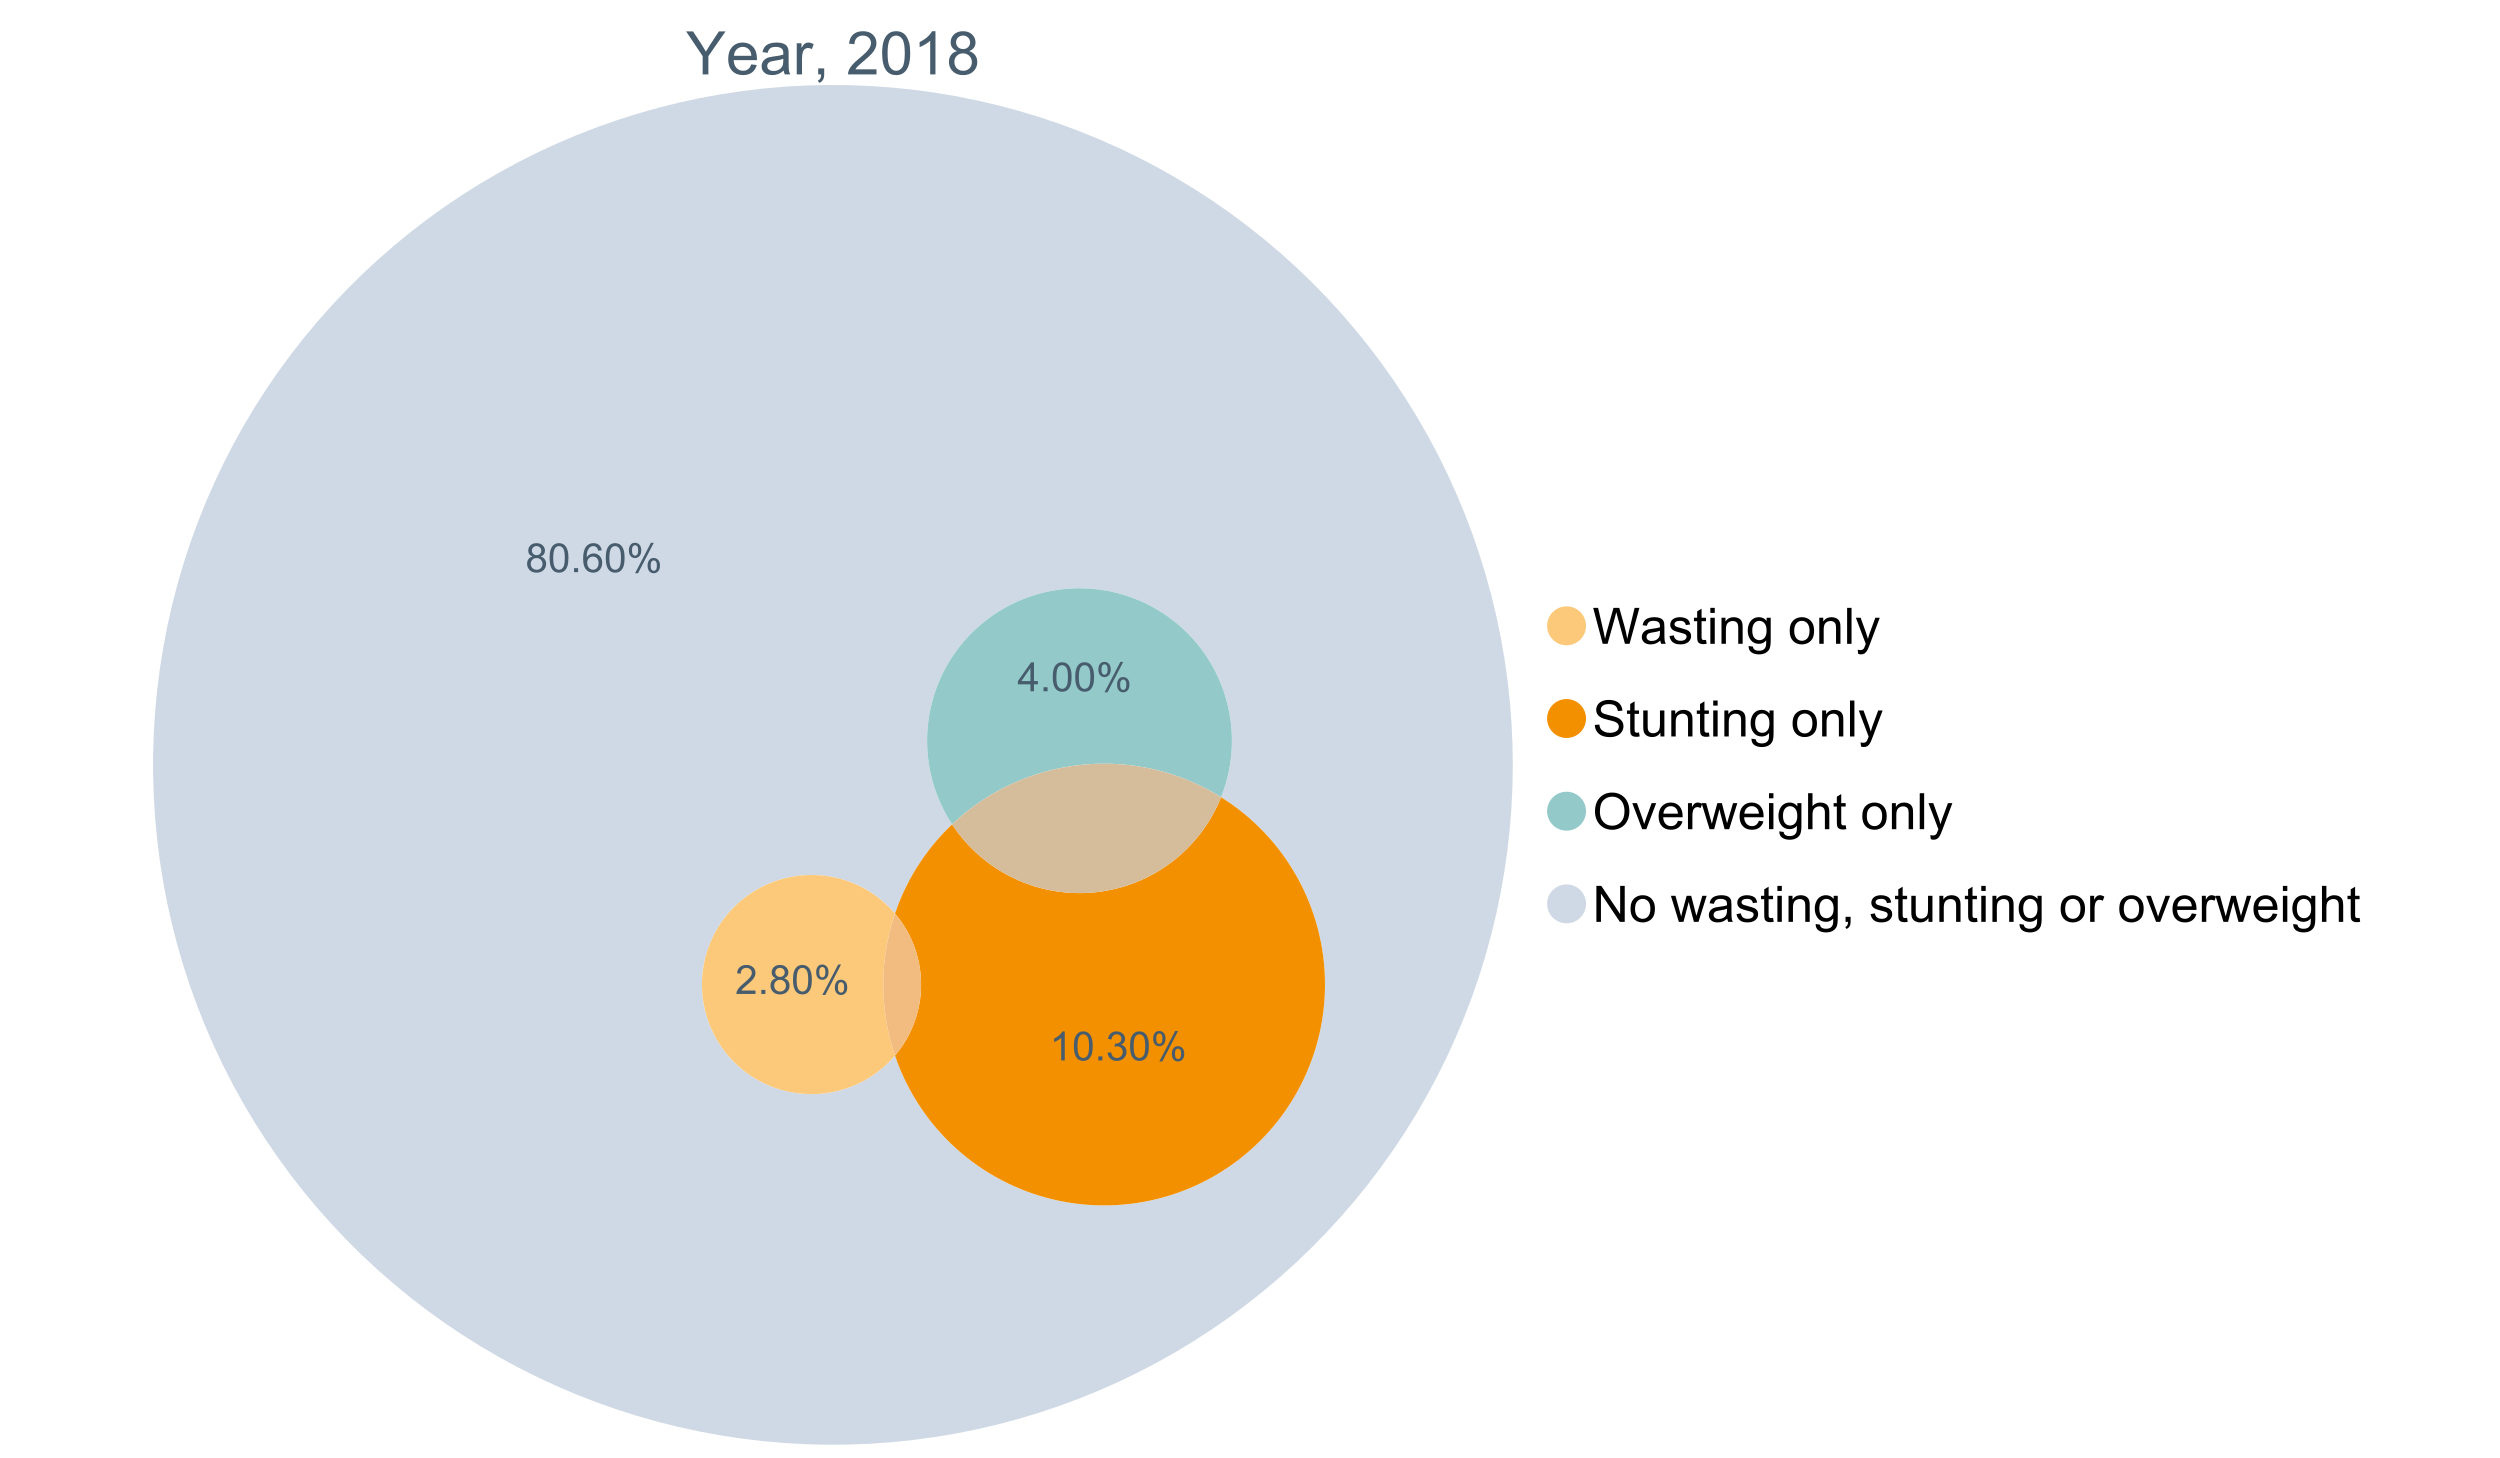<?xml version="1.0" encoding="UTF-8"?>
<svg xmlns="http://www.w3.org/2000/svg" xmlns:xlink="http://www.w3.org/1999/xlink" width="1234.286pt" height="720pt" viewBox="0 0 1234.286 720" version="1.1">
<defs>
<g>
<symbol overflow="visible" id="glyph0-0">
<path style="stroke:none;" d="M 8.27 0 L 8.27 -8.996 L 0.086 -21.234 L 3.504 -21.234 L 7.691 -14.832 C 8.461 -13.633 9.18 -12.438 9.852 -11.242 C 10.484 -12.348 11.258 -13.598 12.168 -14.992 L 16.281 -21.234 L 19.555 -21.234 L 11.082 -8.996 L 11.082 0 Z M 8.27 0 "/>
</symbol>
<symbol overflow="visible" id="glyph0-1">
<path style="stroke:none;" d="M 12.488 -4.953 L 15.18 -4.621 C 14.754 -3.043 13.969 -1.82 12.82 -0.953 C 11.672 -0.086 10.203 0.344 8.418 0.348 C 6.164 0.344 4.379 -0.344 3.062 -1.73 C 1.742 -3.113 1.082 -5.059 1.086 -7.562 C 1.082 -10.148 1.75 -12.156 3.086 -13.586 C 4.418 -15.012 6.145 -15.727 8.27 -15.73 C 10.324 -15.727 12.008 -15.027 13.312 -13.629 C 14.617 -12.23 15.27 -10.262 15.27 -7.723 C 15.27 -7.566 15.262 -7.332 15.254 -7.027 L 3.781 -7.027 C 3.875 -5.332 4.355 -4.039 5.215 -3.145 C 6.074 -2.242 7.145 -1.793 8.43 -1.797 C 9.383 -1.793 10.199 -2.043 10.879 -2.551 C 11.555 -3.051 12.09 -3.852 12.488 -4.953 Z M 3.926 -9.168 L 12.516 -9.168 C 12.398 -10.461 12.07 -11.434 11.531 -12.082 C 10.699 -13.082 9.621 -13.582 8.301 -13.586 C 7.102 -13.582 6.094 -13.18 5.277 -12.383 C 4.461 -11.578 4.012 -10.508 3.926 -9.168 Z M 3.926 -9.168 "/>
</symbol>
<symbol overflow="visible" id="glyph0-2">
<path style="stroke:none;" d="M 11.992 -1.898 C 11.027 -1.078 10.098 -0.496 9.207 -0.16 C 8.309 0.18 7.352 0.344 6.332 0.348 C 4.641 0.344 3.34 -0.066 2.434 -0.891 C 1.52 -1.715 1.066 -2.77 1.07 -4.055 C 1.066 -4.809 1.238 -5.496 1.586 -6.121 C 1.926 -6.742 2.375 -7.242 2.934 -7.617 C 3.484 -7.992 4.109 -8.277 4.809 -8.473 C 5.32 -8.605 6.094 -8.734 7.125 -8.867 C 9.23 -9.113 10.781 -9.414 11.777 -9.762 C 11.785 -10.121 11.789 -10.348 11.793 -10.445 C 11.789 -11.504 11.543 -12.25 11.051 -12.688 C 10.387 -13.273 9.395 -13.57 8.082 -13.574 C 6.852 -13.57 5.949 -13.355 5.367 -12.93 C 4.781 -12.496 4.348 -11.734 4.07 -10.648 L 1.52 -10.996 C 1.746 -12.086 2.129 -12.965 2.664 -13.637 C 3.191 -14.305 3.961 -14.824 4.969 -15.188 C 5.973 -15.547 7.137 -15.727 8.461 -15.73 C 9.773 -15.727 10.84 -15.57 11.66 -15.266 C 12.48 -14.953 13.082 -14.566 13.469 -14.102 C 13.855 -13.629 14.125 -13.039 14.281 -12.328 C 14.367 -11.883 14.414 -11.078 14.414 -9.922 L 14.414 -6.445 C 14.414 -4.02 14.469 -2.484 14.578 -1.844 C 14.688 -1.199 14.906 -0.586 15.238 0 L 12.516 0 C 12.242 -0.539 12.066 -1.172 11.992 -1.898 Z M 11.777 -7.723 C 10.828 -7.332 9.406 -7 7.52 -6.734 C 6.441 -6.578 5.684 -6.406 5.242 -6.215 C 4.797 -6.02 4.453 -5.738 4.215 -5.367 C 3.969 -4.992 3.848 -4.578 3.852 -4.129 C 3.848 -3.43 4.113 -2.852 4.641 -2.391 C 5.168 -1.926 5.938 -1.691 6.953 -1.695 C 7.957 -1.691 8.852 -1.91 9.633 -2.352 C 10.414 -2.789 10.988 -3.391 11.355 -4.156 C 11.637 -4.742 11.777 -5.613 11.777 -6.766 Z M 11.777 -7.723 "/>
</symbol>
<symbol overflow="visible" id="glyph0-3">
<path style="stroke:none;" d="M 1.926 0 L 1.926 -15.383 L 4.273 -15.383 L 4.273 -13.051 C 4.867 -14.137 5.422 -14.855 5.93 -15.207 C 6.438 -15.551 6.996 -15.727 7.605 -15.73 C 8.48 -15.727 9.371 -15.445 10.285 -14.891 L 9.387 -12.473 C 8.746 -12.848 8.109 -13.035 7.477 -13.039 C 6.906 -13.035 6.391 -12.863 5.938 -12.523 C 5.48 -12.176 5.16 -11.703 4.969 -11.098 C 4.68 -10.168 4.535 -9.152 4.535 -8.055 L 4.535 0 Z M 1.926 0 "/>
</symbol>
<symbol overflow="visible" id="glyph0-4">
<path style="stroke:none;" d="M 2.637 0 L 2.637 -2.969 L 5.605 -2.969 L 5.605 0 C 5.602 1.09 5.406 1.969 5.023 2.641 C 4.633 3.309 4.023 3.828 3.188 4.199 L 2.461 3.086 C 3.012 2.84 3.418 2.484 3.68 2.02 C 3.938 1.547 4.082 0.875 4.113 0 Z M 2.637 0 "/>
</symbol>
<symbol overflow="visible" id="glyph0-5">
<path style="stroke:none;" d=""/>
</symbol>
<symbol overflow="visible" id="glyph0-6">
<path style="stroke:none;" d="M 14.934 -2.508 L 14.934 0 L 0.898 0 C 0.875 -0.625 0.977 -1.227 1.203 -1.812 C 1.555 -2.766 2.129 -3.707 2.918 -4.637 C 3.703 -5.559 4.84 -6.633 6.332 -7.852 C 8.637 -9.742 10.195 -11.238 11.008 -12.348 C 11.816 -13.449 12.223 -14.496 12.227 -15.484 C 12.223 -16.516 11.852 -17.387 11.117 -18.098 C 10.375 -18.805 9.414 -19.16 8.227 -19.164 C 6.969 -19.16 5.965 -18.785 5.215 -18.035 C 4.461 -17.281 4.078 -16.238 4.07 -14.906 L 1.391 -15.18 C 1.57 -17.176 2.262 -18.699 3.461 -19.75 C 4.656 -20.797 6.266 -21.32 8.285 -21.324 C 10.324 -21.32 11.938 -20.758 13.125 -19.629 C 14.312 -18.496 14.906 -17.094 14.906 -15.426 C 14.906 -14.574 14.73 -13.738 14.383 -12.922 C 14.035 -12.098 13.457 -11.234 12.652 -10.328 C 11.844 -9.418 10.504 -8.172 8.633 -6.59 C 7.062 -5.273 6.059 -4.383 5.617 -3.918 C 5.172 -3.445 4.805 -2.977 4.52 -2.508 Z M 14.934 -2.508 "/>
</symbol>
<symbol overflow="visible" id="glyph0-7">
<path style="stroke:none;" d="M 1.23 -10.473 C 1.23 -12.98 1.488 -15.004 2.004 -16.535 C 2.52 -18.066 3.285 -19.246 4.309 -20.078 C 5.324 -20.906 6.609 -21.32 8.156 -21.324 C 9.293 -21.32 10.289 -21.09 11.152 -20.633 C 12.008 -20.172 12.719 -19.512 13.281 -18.648 C 13.84 -17.785 14.281 -16.734 14.602 -15.492 C 14.918 -14.25 15.074 -12.574 15.078 -10.473 C 15.074 -7.977 14.82 -5.965 14.309 -4.438 C 13.797 -2.906 13.031 -1.727 12.016 -0.891 C 10.996 -0.055 9.711 0.363 8.156 0.363 C 6.109 0.363 4.5 -0.371 3.332 -1.84 C 1.93 -3.605 1.23 -6.48 1.23 -10.473 Z M 3.91 -10.473 C 3.906 -6.98 4.316 -4.66 5.133 -3.512 C 5.949 -2.355 6.957 -1.781 8.156 -1.781 C 9.352 -1.781 10.355 -2.359 11.176 -3.52 C 11.988 -4.676 12.398 -6.992 12.398 -10.473 C 12.398 -13.965 11.988 -16.289 11.176 -17.441 C 10.355 -18.586 9.34 -19.16 8.125 -19.164 C 6.926 -19.16 5.969 -18.652 5.258 -17.645 C 4.355 -16.348 3.906 -13.957 3.91 -10.473 Z M 3.91 -10.473 "/>
</symbol>
<symbol overflow="visible" id="glyph0-8">
<path style="stroke:none;" d="M 11.051 0 L 8.445 0 L 8.445 -16.613 C 7.812 -16.012 6.988 -15.414 5.973 -14.82 C 4.949 -14.219 4.035 -13.77 3.23 -13.473 L 3.23 -15.992 C 4.684 -16.672 5.961 -17.504 7.055 -18.48 C 8.145 -19.457 8.914 -20.402 9.371 -21.324 L 11.051 -21.324 Z M 11.051 0 "/>
</symbol>
<symbol overflow="visible" id="glyph0-9">
<path style="stroke:none;" d="M 5.242 -11.516 C 4.16 -11.906 3.359 -12.473 2.84 -13.211 C 2.316 -13.941 2.055 -14.82 2.059 -15.848 C 2.055 -17.391 2.609 -18.688 3.723 -19.742 C 4.832 -20.793 6.312 -21.32 8.156 -21.324 C 10.008 -21.32 11.5 -20.781 12.633 -19.707 C 13.762 -18.629 14.324 -17.32 14.328 -15.773 C 14.324 -14.789 14.066 -13.93 13.551 -13.203 C 13.031 -12.469 12.246 -11.906 11.199 -11.516 C 12.496 -11.086 13.488 -10.402 14.172 -9.457 C 14.852 -8.512 15.191 -7.383 15.195 -6.07 C 15.191 -4.254 14.551 -2.727 13.27 -1.492 C 11.984 -0.254 10.293 0.363 8.199 0.363 C 6.098 0.363 4.41 -0.254 3.129 -1.496 C 1.844 -2.734 1.199 -4.285 1.203 -6.141 C 1.199 -7.523 1.551 -8.68 2.254 -9.609 C 2.953 -10.539 3.949 -11.172 5.242 -11.516 Z M 4.723 -15.934 C 4.723 -14.926 5.043 -14.105 5.691 -13.473 C 6.336 -12.832 7.18 -12.516 8.215 -12.516 C 9.215 -12.516 10.035 -12.832 10.684 -13.465 C 11.324 -14.098 11.648 -14.871 11.648 -15.789 C 11.648 -16.742 11.316 -17.547 10.652 -18.199 C 9.988 -18.852 9.164 -19.176 8.184 -19.18 C 7.188 -19.176 6.363 -18.859 5.707 -18.223 C 5.051 -17.582 4.723 -16.816 4.723 -15.934 Z M 3.883 -6.129 C 3.879 -5.383 4.055 -4.66 4.41 -3.969 C 4.762 -3.27 5.285 -2.73 5.984 -2.352 C 6.676 -1.969 7.426 -1.781 8.227 -1.781 C 9.473 -1.781 10.5 -2.18 11.312 -2.984 C 12.121 -3.781 12.527 -4.801 12.531 -6.039 C 12.527 -7.293 12.109 -8.332 11.277 -9.152 C 10.438 -9.973 9.391 -10.383 8.141 -10.387 C 6.91 -10.383 5.895 -9.977 5.09 -9.168 C 4.281 -8.355 3.879 -7.344 3.883 -6.129 Z M 3.883 -6.129 "/>
</symbol>
<symbol overflow="visible" id="glyph1-0">
<path style="stroke:none;" d="M 5.016 0 L 0.305 -17.758 L 2.715 -17.758 L 5.414 -6.117 C 5.703 -4.898 5.953 -3.688 6.164 -2.484 C 6.617 -4.379 6.883 -5.473 6.965 -5.766 L 10.344 -17.758 L 13.18 -17.758 L 15.723 -8.77 C 16.355 -6.539 16.816 -4.445 17.102 -2.484 C 17.324 -3.605 17.621 -4.891 17.988 -6.348 L 20.773 -17.758 L 23.133 -17.758 L 18.266 0 L 16 0 L 12.258 -13.527 C 11.941 -14.656 11.754 -15.352 11.699 -15.613 C 11.512 -14.797 11.34 -14.102 11.18 -13.527 L 7.414 0 Z M 5.016 0 "/>
</symbol>
<symbol overflow="visible" id="glyph1-1">
<path style="stroke:none;" d="M 10.027 -1.586 C 9.215 -0.898 8.438 -0.414 7.695 -0.133 C 6.945 0.148 6.145 0.285 5.293 0.289 C 3.875 0.285 2.789 -0.055 2.031 -0.746 C 1.27 -1.434 0.891 -2.316 0.895 -3.391 C 0.891 -4.02 1.035 -4.594 1.324 -5.117 C 1.613 -5.633 1.988 -6.051 2.453 -6.371 C 2.914 -6.684 3.438 -6.922 4.02 -7.086 C 4.449 -7.195 5.094 -7.305 5.961 -7.414 C 7.715 -7.617 9.012 -7.867 9.848 -8.164 C 9.852 -8.461 9.855 -8.652 9.859 -8.734 C 9.855 -9.621 9.648 -10.246 9.242 -10.609 C 8.68 -11.098 7.852 -11.344 6.758 -11.348 C 5.727 -11.344 4.969 -11.164 4.484 -10.809 C 3.992 -10.445 3.633 -9.809 3.402 -8.902 L 1.273 -9.191 C 1.461 -10.102 1.781 -10.84 2.227 -11.402 C 2.672 -11.965 3.312 -12.395 4.152 -12.699 C 4.992 -12.996 5.965 -13.148 7.074 -13.152 C 8.168 -13.148 9.062 -13.02 9.75 -12.766 C 10.438 -12.504 10.941 -12.18 11.266 -11.789 C 11.586 -11.398 11.812 -10.902 11.941 -10.309 C 12.012 -9.934 12.047 -9.266 12.051 -8.297 L 12.051 -5.391 C 12.047 -3.363 12.094 -2.078 12.191 -1.543 C 12.281 -1.004 12.465 -0.492 12.742 0 L 10.465 0 C 10.238 -0.453 10.09 -0.98 10.027 -1.586 Z M 9.848 -6.457 C 9.055 -6.133 7.867 -5.855 6.285 -5.633 C 5.387 -5.5 4.754 -5.355 4.383 -5.195 C 4.012 -5.031 3.723 -4.793 3.523 -4.484 C 3.32 -4.172 3.223 -3.828 3.223 -3.453 C 3.223 -2.867 3.441 -2.383 3.883 -1.996 C 4.32 -1.609 4.965 -1.418 5.812 -1.418 C 6.652 -1.418 7.398 -1.602 8.055 -1.969 C 8.707 -2.336 9.188 -2.836 9.496 -3.477 C 9.727 -3.965 9.844 -4.691 9.848 -5.656 Z M 9.848 -6.457 "/>
</symbol>
<symbol overflow="visible" id="glyph1-2">
<path style="stroke:none;" d="M 0.762 -3.84 L 2.918 -4.18 C 3.039 -3.312 3.375 -2.652 3.93 -2.191 C 4.48 -1.73 5.254 -1.5 6.25 -1.5 C 7.246 -1.5 7.988 -1.703 8.477 -2.113 C 8.961 -2.52 9.203 -3 9.207 -3.551 C 9.203 -4.043 8.988 -4.43 8.562 -4.711 C 8.258 -4.906 7.516 -5.152 6.336 -5.449 C 4.734 -5.852 3.625 -6.199 3.008 -6.496 C 2.387 -6.789 1.918 -7.199 1.602 -7.723 C 1.281 -8.242 1.125 -8.816 1.125 -9.449 C 1.125 -10.02 1.254 -10.551 1.52 -11.039 C 1.777 -11.527 2.137 -11.934 2.594 -12.258 C 2.93 -12.508 3.391 -12.719 3.977 -12.891 C 4.559 -13.062 5.188 -13.148 5.863 -13.152 C 6.867 -13.148 7.754 -13.004 8.52 -12.715 C 9.281 -12.426 9.844 -12.031 10.207 -11.535 C 10.57 -11.039 10.82 -10.375 10.961 -9.543 L 8.828 -9.254 C 8.73 -9.91 8.449 -10.426 7.988 -10.801 C 7.52 -11.168 6.863 -11.355 6.02 -11.359 C 5.016 -11.355 4.301 -11.191 3.875 -10.863 C 3.445 -10.531 3.234 -10.145 3.234 -9.703 C 3.234 -9.418 3.32 -9.16 3.5 -8.938 C 3.672 -8.699 3.953 -8.508 4.336 -8.355 C 4.555 -8.273 5.195 -8.086 6.262 -7.801 C 7.801 -7.387 8.875 -7.051 9.488 -6.789 C 10.094 -6.523 10.574 -6.141 10.922 -5.645 C 11.27 -5.141 11.441 -4.52 11.445 -3.777 C 11.441 -3.047 11.23 -2.363 10.809 -1.723 C 10.383 -1.082 9.773 -0.586 8.977 -0.234 C 8.176 0.113 7.27 0.285 6.262 0.289 C 4.586 0.285 3.312 -0.059 2.438 -0.75 C 1.562 -1.445 1.004 -2.473 0.762 -3.84 Z M 0.762 -3.84 "/>
</symbol>
<symbol overflow="visible" id="glyph1-3">
<path style="stroke:none;" d="M 6.395 -1.949 L 6.711 -0.023 C 6.094 0.102 5.547 0.164 5.062 0.168 C 4.27 0.164 3.652 0.043 3.219 -0.207 C 2.781 -0.453 2.477 -0.781 2.301 -1.191 C 2.121 -1.598 2.031 -2.457 2.035 -3.766 L 2.035 -11.168 L 0.438 -11.168 L 0.438 -12.863 L 2.035 -12.863 L 2.035 -16.047 L 4.203 -17.355 L 4.203 -12.863 L 6.395 -12.863 L 6.395 -11.168 L 4.203 -11.168 L 4.203 -3.645 C 4.199 -3.023 4.238 -2.621 4.316 -2.445 C 4.391 -2.266 4.516 -2.125 4.691 -2.023 C 4.863 -1.914 5.113 -1.863 5.438 -1.867 C 5.68 -1.863 5.996 -1.891 6.395 -1.949 Z M 6.395 -1.949 "/>
</symbol>
<symbol overflow="visible" id="glyph1-4">
<path style="stroke:none;" d="M 1.648 -15.25 L 1.648 -17.758 L 3.828 -17.758 L 3.828 -15.25 Z M 1.648 0 L 1.648 -12.863 L 3.828 -12.863 L 3.828 0 Z M 1.648 0 "/>
</symbol>
<symbol overflow="visible" id="glyph1-5">
<path style="stroke:none;" d="M 1.637 0 L 1.637 -12.863 L 3.598 -12.863 L 3.598 -11.035 C 4.543 -12.441 5.906 -13.148 7.691 -13.152 C 8.465 -13.148 9.176 -13.008 9.828 -12.734 C 10.477 -12.453 10.965 -12.09 11.289 -11.637 C 11.609 -11.184 11.836 -10.645 11.965 -10.027 C 12.043 -9.621 12.082 -8.918 12.086 -7.91 L 12.086 0 L 9.906 0 L 9.906 -7.824 C 9.902 -8.707 9.816 -9.371 9.652 -9.816 C 9.48 -10.254 9.18 -10.605 8.75 -10.871 C 8.312 -11.129 7.809 -11.262 7.23 -11.266 C 6.301 -11.262 5.5 -10.965 4.828 -10.379 C 4.152 -9.785 3.812 -8.668 3.816 -7.023 L 3.816 0 Z M 1.637 0 "/>
</symbol>
<symbol overflow="visible" id="glyph1-6">
<path style="stroke:none;" d="M 1.234 1.066 L 3.355 1.379 C 3.441 2.031 3.688 2.508 4.094 2.809 C 4.633 3.207 5.371 3.41 6.309 3.414 C 7.316 3.41 8.098 3.207 8.648 2.809 C 9.195 2.402 9.566 1.84 9.762 1.113 C 9.875 0.668 9.926 -0.262 9.918 -1.684 C 8.965 -0.559 7.777 0 6.359 0 C 4.586 0 3.219 -0.637 2.254 -1.914 C 1.281 -3.188 0.797 -4.719 0.801 -6.504 C 0.797 -7.73 1.02 -8.859 1.465 -9.898 C 1.91 -10.934 2.555 -11.738 3.398 -12.305 C 4.242 -12.867 5.23 -13.148 6.371 -13.152 C 7.887 -13.148 9.141 -12.535 10.125 -11.312 L 10.125 -12.863 L 12.137 -12.863 L 12.137 -1.742 C 12.133 0.258 11.93 1.672 11.523 2.512 C 11.113 3.344 10.469 4.004 9.586 4.492 C 8.703 4.973 7.613 5.215 6.324 5.219 C 4.785 5.215 3.547 4.871 2.602 4.184 C 1.656 3.492 1.199 2.453 1.234 1.066 Z M 3.039 -6.66 C 3.035 -4.969 3.371 -3.738 4.043 -2.965 C 4.715 -2.191 5.555 -1.805 6.566 -1.805 C 7.562 -1.805 8.402 -2.188 9.082 -2.961 C 9.762 -3.727 10.102 -4.938 10.102 -6.59 C 10.102 -8.16 9.75 -9.348 9.055 -10.148 C 8.352 -10.945 7.512 -11.344 6.527 -11.348 C 5.559 -11.344 4.734 -10.949 4.055 -10.168 C 3.375 -9.379 3.035 -8.211 3.039 -6.66 Z M 3.039 -6.66 "/>
</symbol>
<symbol overflow="visible" id="glyph1-7">
<path style="stroke:none;" d=""/>
</symbol>
<symbol overflow="visible" id="glyph1-8">
<path style="stroke:none;" d="M 0.824 -6.43 C 0.82 -8.809 1.48 -10.574 2.809 -11.723 C 3.91 -12.672 5.262 -13.148 6.855 -13.152 C 8.621 -13.148 10.066 -12.57 11.191 -11.414 C 12.312 -10.254 12.871 -8.652 12.875 -6.613 C 12.871 -4.953 12.625 -3.652 12.129 -2.707 C 11.633 -1.758 10.91 -1.02 9.961 -0.496 C 9.012 0.027 7.977 0.285 6.855 0.289 C 5.055 0.285 3.598 -0.289 2.488 -1.441 C 1.375 -2.594 0.82 -4.254 0.824 -6.43 Z M 3.062 -6.43 C 3.059 -4.781 3.418 -3.551 4.141 -2.73 C 4.855 -1.91 5.762 -1.5 6.855 -1.5 C 7.934 -1.5 8.832 -1.91 9.555 -2.734 C 10.27 -3.559 10.629 -4.816 10.633 -6.504 C 10.629 -8.094 10.266 -9.297 9.547 -10.117 C 8.82 -10.934 7.926 -11.344 6.855 -11.348 C 5.762 -11.344 4.855 -10.938 4.141 -10.125 C 3.418 -9.309 3.059 -8.074 3.062 -6.43 Z M 3.062 -6.43 "/>
</symbol>
<symbol overflow="visible" id="glyph1-9">
<path style="stroke:none;" d="M 1.586 0 L 1.586 -17.758 L 3.766 -17.758 L 3.766 0 Z M 1.586 0 "/>
</symbol>
<symbol overflow="visible" id="glyph1-10">
<path style="stroke:none;" d="M 1.539 4.953 L 1.297 2.906 C 1.77 3.035 2.188 3.098 2.543 3.102 C 3.027 3.098 3.414 3.02 3.703 2.859 C 3.992 2.695 4.23 2.469 4.422 2.18 C 4.555 1.961 4.777 1.418 5.086 0.559 C 5.125 0.434 5.188 0.258 5.281 0.023 L 0.398 -12.863 L 2.75 -12.863 L 5.426 -5.414 C 5.77 -4.469 6.078 -3.473 6.359 -2.434 C 6.605 -3.434 6.906 -4.414 7.254 -5.367 L 10.004 -12.863 L 12.184 -12.863 L 7.293 0.219 C 6.766 1.625 6.355 2.598 6.066 3.137 C 5.676 3.852 5.234 4.379 4.734 4.715 C 4.234 5.047 3.637 5.215 2.941 5.219 C 2.52 5.215 2.051 5.125 1.539 4.953 Z M 1.539 4.953 "/>
</symbol>
<symbol overflow="visible" id="glyph1-11">
<path style="stroke:none;" d="M 1.113 -5.703 L 3.332 -5.898 C 3.434 -5.008 3.676 -4.277 4.062 -3.711 C 4.445 -3.141 5.043 -2.684 5.852 -2.332 C 6.656 -1.98 7.562 -1.805 8.574 -1.805 C 9.465 -1.805 10.258 -1.938 10.949 -2.203 C 11.633 -2.469 12.145 -2.832 12.48 -3.301 C 12.816 -3.762 12.984 -4.27 12.984 -4.82 C 12.984 -5.375 12.82 -5.859 12.5 -6.277 C 12.172 -6.691 11.641 -7.043 10.902 -7.328 C 10.422 -7.512 9.367 -7.801 7.738 -8.191 C 6.105 -8.582 4.965 -8.949 4.312 -9.301 C 3.461 -9.742 2.828 -10.293 2.414 -10.953 C 2 -11.609 1.793 -12.348 1.793 -13.164 C 1.793 -14.059 2.047 -14.898 2.555 -15.68 C 3.062 -16.457 3.805 -17.047 4.785 -17.453 C 5.758 -17.855 6.844 -18.059 8.043 -18.059 C 9.355 -18.059 10.516 -17.844 11.523 -17.422 C 12.527 -16.996 13.301 -16.375 13.844 -15.551 C 14.383 -14.727 14.672 -13.793 14.715 -12.754 L 12.465 -12.586 C 12.34 -13.707 11.93 -14.555 11.234 -15.129 C 10.531 -15.699 9.5 -15.984 8.141 -15.988 C 6.715 -15.984 5.68 -15.723 5.031 -15.207 C 4.379 -14.684 4.055 -14.059 4.059 -13.324 C 4.055 -12.684 4.285 -12.156 4.746 -11.75 C 5.199 -11.336 6.379 -10.914 8.289 -10.484 C 10.199 -10.047 11.512 -9.672 12.223 -9.352 C 13.254 -8.875 14.016 -8.27 14.508 -7.539 C 15 -6.809 15.246 -5.969 15.25 -5.016 C 15.246 -4.07 14.977 -3.18 14.438 -2.344 C 13.895 -1.508 13.117 -0.855 12.105 -0.391 C 11.09 0.074 9.949 0.305 8.684 0.305 C 7.074 0.305 5.727 0.07 4.645 -0.398 C 3.555 -0.867 2.703 -1.57 2.09 -2.512 C 1.469 -3.453 1.145 -4.516 1.113 -5.703 Z M 1.113 -5.703 "/>
</symbol>
<symbol overflow="visible" id="glyph1-12">
<path style="stroke:none;" d="M 10.066 0 L 10.066 -1.891 C 9.062 -0.438 7.699 0.285 5.984 0.289 C 5.219 0.285 4.512 0.145 3.855 -0.145 C 3.199 -0.434 2.711 -0.801 2.391 -1.242 C 2.07 -1.68 1.844 -2.219 1.719 -2.859 C 1.625 -3.285 1.582 -3.961 1.586 -4.895 L 1.586 -12.863 L 3.766 -12.863 L 3.766 -5.73 C 3.762 -4.59 3.805 -3.82 3.898 -3.426 C 4.031 -2.852 4.324 -2.402 4.77 -2.074 C 5.215 -1.746 5.762 -1.582 6.418 -1.586 C 7.07 -1.582 7.688 -1.75 8.262 -2.09 C 8.832 -2.422 9.234 -2.879 9.477 -3.457 C 9.711 -4.035 9.832 -4.871 9.836 -5.973 L 9.836 -12.863 L 12.016 -12.863 L 12.016 0 Z M 10.066 0 "/>
</symbol>
<symbol overflow="visible" id="glyph1-13">
<path style="stroke:none;" d="M 1.199 -8.648 C 1.195 -11.594 1.984 -13.898 3.57 -15.57 C 5.148 -17.234 7.195 -18.07 9.703 -18.07 C 11.34 -18.07 12.816 -17.676 14.133 -16.895 C 15.449 -16.109 16.453 -15.02 17.145 -13.621 C 17.832 -12.219 18.176 -10.629 18.18 -8.855 C 18.176 -7.051 17.812 -5.441 17.09 -4.02 C 16.359 -2.598 15.328 -1.52 14 -0.793 C 12.664 -0.059 11.23 0.305 9.691 0.305 C 8.02 0.305 6.523 -0.098 5.207 -0.906 C 3.891 -1.715 2.895 -2.816 2.215 -4.215 C 1.535 -5.605 1.195 -7.086 1.199 -8.648 Z M 3.621 -8.613 C 3.621 -6.473 4.195 -4.785 5.348 -3.555 C 6.496 -2.32 7.938 -1.703 9.676 -1.707 C 11.441 -1.703 12.898 -2.324 14.043 -3.57 C 15.184 -4.812 15.754 -6.578 15.758 -8.867 C 15.754 -10.309 15.512 -11.57 15.023 -12.652 C 14.535 -13.727 13.82 -14.562 12.879 -15.156 C 11.938 -15.746 10.883 -16.043 9.715 -16.047 C 8.051 -16.043 6.617 -15.473 5.418 -14.332 C 4.219 -13.191 3.621 -11.285 3.621 -8.613 Z M 3.621 -8.613 "/>
</symbol>
<symbol overflow="visible" id="glyph1-14">
<path style="stroke:none;" d="M 5.207 0 L 0.316 -12.863 L 2.617 -12.863 L 5.379 -5.16 C 5.676 -4.328 5.949 -3.465 6.203 -2.566 C 6.395 -3.246 6.664 -4.062 7.012 -5.016 L 9.871 -12.863 L 12.113 -12.863 L 7.242 0 Z M 5.207 0 "/>
</symbol>
<symbol overflow="visible" id="glyph1-15">
<path style="stroke:none;" d="M 10.441 -4.141 L 12.695 -3.863 C 12.336 -2.543 11.676 -1.523 10.719 -0.801 C 9.754 -0.074 8.527 0.285 7.039 0.289 C 5.152 0.285 3.66 -0.289 2.562 -1.445 C 1.457 -2.602 0.906 -4.227 0.91 -6.324 C 0.906 -8.484 1.465 -10.164 2.578 -11.359 C 3.691 -12.551 5.137 -13.148 6.914 -13.152 C 8.633 -13.148 10.035 -12.562 11.129 -11.395 C 12.215 -10.223 12.762 -8.578 12.766 -6.457 C 12.762 -6.324 12.758 -6.129 12.754 -5.875 L 3.16 -5.875 C 3.238 -4.457 3.641 -3.375 4.359 -2.625 C 5.078 -1.875 5.973 -1.5 7.051 -1.5 C 7.848 -1.5 8.531 -1.707 9.098 -2.129 C 9.66 -2.547 10.109 -3.219 10.441 -4.141 Z M 3.281 -7.668 L 10.465 -7.668 C 10.367 -8.746 10.09 -9.559 9.641 -10.102 C 8.941 -10.938 8.043 -11.355 6.941 -11.359 C 5.938 -11.355 5.094 -11.02 4.414 -10.355 C 3.727 -9.684 3.352 -8.789 3.281 -7.668 Z M 3.281 -7.668 "/>
</symbol>
<symbol overflow="visible" id="glyph1-16">
<path style="stroke:none;" d="M 1.609 0 L 1.609 -12.863 L 3.574 -12.863 L 3.574 -10.914 C 4.074 -11.824 4.535 -12.426 4.961 -12.715 C 5.383 -13.004 5.848 -13.148 6.359 -13.152 C 7.09 -13.148 7.836 -12.914 8.598 -12.453 L 7.848 -10.43 C 7.312 -10.742 6.781 -10.898 6.25 -10.902 C 5.77 -10.898 5.34 -10.754 4.965 -10.469 C 4.582 -10.18 4.312 -9.781 4.156 -9.277 C 3.91 -8.496 3.789 -7.648 3.793 -6.734 L 3.793 0 Z M 1.609 0 "/>
</symbol>
<symbol overflow="visible" id="glyph1-17">
<path style="stroke:none;" d="M 4.008 0 L 0.074 -12.863 L 2.324 -12.863 L 4.371 -5.438 L 5.137 -2.676 C 5.164 -2.812 5.387 -3.695 5.801 -5.328 L 7.848 -12.863 L 10.09 -12.863 L 12.016 -5.402 L 12.656 -2.941 L 13.395 -5.426 L 15.602 -12.863 L 17.719 -12.863 L 13.699 0 L 11.434 0 L 9.387 -7.703 L 8.891 -9.895 L 6.285 0 Z M 4.008 0 "/>
</symbol>
<symbol overflow="visible" id="glyph1-18">
<path style="stroke:none;" d="M 1.637 0 L 1.637 -17.758 L 3.816 -17.758 L 3.816 -11.387 C 4.828 -12.559 6.113 -13.148 7.668 -13.152 C 8.617 -13.148 9.445 -12.961 10.148 -12.59 C 10.852 -12.211 11.352 -11.691 11.656 -11.031 C 11.957 -10.367 12.109 -9.406 12.113 -8.152 L 12.113 0 L 9.934 0 L 9.934 -8.152 C 9.93 -9.238 9.695 -10.031 9.223 -10.531 C 8.75 -11.023 8.082 -11.273 7.219 -11.277 C 6.57 -11.273 5.961 -11.105 5.395 -10.773 C 4.824 -10.434 4.418 -9.98 4.18 -9.41 C 3.934 -8.836 3.812 -8.043 3.816 -7.039 L 3.816 0 Z M 1.637 0 "/>
</symbol>
<symbol overflow="visible" id="glyph1-19">
<path style="stroke:none;" d="M 1.891 0 L 1.891 -17.758 L 4.301 -17.758 L 13.625 -3.816 L 13.625 -17.758 L 15.879 -17.758 L 15.879 0 L 13.469 0 L 4.141 -13.953 L 4.141 0 Z M 1.891 0 "/>
</symbol>
<symbol overflow="visible" id="glyph1-20">
<path style="stroke:none;" d="M 2.203 0 L 2.203 -2.484 L 4.688 -2.484 L 4.688 0 C 4.688 0.91 4.523 1.645 4.203 2.207 C 3.875 2.766 3.363 3.199 2.664 3.512 L 2.059 2.578 C 2.516 2.375 2.855 2.078 3.074 1.688 C 3.289 1.297 3.41 0.734 3.441 0 Z M 2.203 0 "/>
</symbol>
<symbol overflow="visible" id="glyph2-0">
<path style="stroke:none;" d="M 3.523 -7.742 C 2.793 -8.004 2.254 -8.383 1.906 -8.879 C 1.555 -9.371 1.383 -9.965 1.383 -10.652 C 1.383 -11.691 1.754 -12.562 2.5 -13.273 C 3.246 -13.977 4.242 -14.332 5.484 -14.336 C 6.727 -14.332 7.727 -13.969 8.492 -13.25 C 9.25 -12.523 9.633 -11.645 9.633 -10.605 C 9.633 -9.941 9.457 -9.363 9.109 -8.875 C 8.762 -8.383 8.234 -8.004 7.527 -7.742 C 8.402 -7.453 9.07 -6.992 9.527 -6.359 C 9.984 -5.719 10.211 -4.961 10.215 -4.082 C 10.211 -2.859 9.781 -1.832 8.918 -1.004 C 8.055 -0.172 6.918 0.238 5.512 0.242 C 4.102 0.238 2.965 -0.176 2.102 -1.008 C 1.238 -1.84 0.809 -2.879 0.809 -4.129 C 0.809 -5.055 1.043 -5.832 1.512 -6.461 C 1.98 -7.086 2.648 -7.512 3.523 -7.742 Z M 3.176 -10.711 C 3.176 -10.035 3.391 -9.48 3.828 -9.055 C 4.258 -8.625 4.824 -8.414 5.523 -8.414 C 6.195 -8.414 6.746 -8.625 7.18 -9.051 C 7.609 -9.477 7.828 -9.996 7.828 -10.613 C 7.828 -11.254 7.605 -11.797 7.16 -12.234 C 6.715 -12.672 6.16 -12.891 5.504 -12.895 C 4.832 -12.891 4.277 -12.676 3.836 -12.25 C 3.395 -11.82 3.176 -11.309 3.176 -10.711 Z M 2.609 -4.121 C 2.605 -3.617 2.727 -3.133 2.965 -2.668 C 3.199 -2.199 3.551 -1.84 4.02 -1.582 C 4.488 -1.324 4.992 -1.195 5.531 -1.199 C 6.367 -1.195 7.059 -1.465 7.605 -2.004 C 8.148 -2.543 8.418 -3.227 8.422 -4.062 C 8.418 -4.902 8.137 -5.602 7.578 -6.156 C 7.016 -6.707 6.316 -6.984 5.473 -6.984 C 4.645 -6.984 3.961 -6.711 3.422 -6.164 C 2.879 -5.617 2.605 -4.934 2.609 -4.121 Z M 2.609 -4.121 "/>
</symbol>
<symbol overflow="visible" id="glyph2-1">
<path style="stroke:none;" d="M 0.828 -7.039 C 0.824 -8.727 1 -10.086 1.348 -11.117 C 1.695 -12.141 2.211 -12.934 2.898 -13.496 C 3.582 -14.051 4.445 -14.332 5.484 -14.336 C 6.25 -14.332 6.922 -14.176 7.5 -13.871 C 8.078 -13.559 8.555 -13.117 8.93 -12.539 C 9.305 -11.957 9.598 -11.246 9.816 -10.414 C 10.027 -9.578 10.137 -8.453 10.137 -7.039 C 10.137 -5.359 9.965 -4.008 9.621 -2.984 C 9.277 -1.953 8.762 -1.16 8.078 -0.598 C 7.391 -0.039 6.527 0.238 5.484 0.242 C 4.105 0.238 3.023 -0.25 2.238 -1.238 C 1.297 -2.422 0.824 -4.355 0.828 -7.039 Z M 2.629 -7.039 C 2.625 -4.691 2.898 -3.133 3.449 -2.359 C 3.996 -1.582 4.676 -1.195 5.484 -1.199 C 6.289 -1.195 6.965 -1.586 7.512 -2.367 C 8.059 -3.145 8.332 -4.699 8.336 -7.039 C 8.332 -9.387 8.059 -10.949 7.512 -11.723 C 6.965 -12.492 6.281 -12.879 5.465 -12.883 C 4.656 -12.879 4.012 -12.539 3.535 -11.863 C 2.926 -10.988 2.625 -9.379 2.629 -7.039 Z M 2.629 -7.039 "/>
</symbol>
<symbol overflow="visible" id="glyph2-2">
<path style="stroke:none;" d="M 1.812 0 L 1.812 -1.996 L 3.809 -1.996 L 3.809 0 Z M 1.812 0 "/>
</symbol>
<symbol overflow="visible" id="glyph2-3">
<path style="stroke:none;" d="M 9.922 -10.781 L 8.18 -10.645 C 8.023 -11.328 7.801 -11.828 7.52 -12.145 C 7.043 -12.641 6.461 -12.891 5.766 -12.895 C 5.203 -12.891 4.711 -12.734 4.293 -12.426 C 3.742 -12.023 3.309 -11.438 2.988 -10.664 C 2.668 -9.891 2.5 -8.789 2.492 -7.363 C 2.91 -8.004 3.426 -8.48 4.039 -8.793 C 4.648 -9.102 5.289 -9.258 5.961 -9.262 C 7.125 -9.258 8.121 -8.828 8.941 -7.969 C 9.762 -7.109 10.172 -5.996 10.176 -4.637 C 10.172 -3.738 9.98 -2.906 9.598 -2.137 C 9.211 -1.367 8.68 -0.777 8.004 -0.371 C 7.328 0.039 6.562 0.238 5.707 0.242 C 4.246 0.238 3.055 -0.293 2.133 -1.367 C 1.211 -2.438 0.75 -4.211 0.75 -6.68 C 0.75 -9.438 1.258 -11.441 2.277 -12.699 C 3.164 -13.785 4.363 -14.332 5.871 -14.336 C 6.996 -14.332 7.914 -14.016 8.633 -13.391 C 9.348 -12.758 9.777 -11.891 9.922 -10.781 Z M 2.766 -4.625 C 2.766 -4.016 2.891 -3.438 3.148 -2.891 C 3.402 -2.336 3.762 -1.918 4.227 -1.633 C 4.684 -1.34 5.168 -1.195 5.676 -1.199 C 6.414 -1.195 7.051 -1.492 7.586 -2.094 C 8.117 -2.688 8.383 -3.5 8.387 -4.527 C 8.383 -5.512 8.121 -6.289 7.598 -6.859 C 7.07 -7.426 6.406 -7.711 5.609 -7.711 C 4.812 -7.711 4.141 -7.426 3.594 -6.859 C 3.039 -6.289 2.766 -5.543 2.766 -4.625 Z M 2.766 -4.625 "/>
</symbol>
<symbol overflow="visible" id="glyph2-4">
<path style="stroke:none;" d="M 1.16 -10.848 C 1.16 -11.863 1.414 -12.73 1.93 -13.449 C 2.438 -14.16 3.184 -14.52 4.16 -14.52 C 5.055 -14.52 5.793 -14.199 6.383 -13.559 C 6.969 -12.918 7.266 -11.977 7.266 -10.742 C 7.266 -9.531 6.969 -8.602 6.375 -7.949 C 5.781 -7.297 5.047 -6.973 4.18 -6.973 C 3.312 -6.973 2.594 -7.293 2.02 -7.938 C 1.445 -8.578 1.16 -9.547 1.16 -10.848 Z M 4.207 -13.312 C 3.77 -13.312 3.406 -13.121 3.121 -12.746 C 2.828 -12.367 2.684 -11.676 2.688 -10.672 C 2.684 -9.754 2.828 -9.109 3.125 -8.738 C 3.414 -8.363 3.777 -8.18 4.207 -8.18 C 4.648 -8.18 5.012 -8.367 5.301 -8.742 C 5.586 -9.117 5.73 -9.805 5.734 -10.809 C 5.73 -11.727 5.586 -12.375 5.297 -12.75 C 5.004 -13.125 4.641 -13.312 4.207 -13.312 Z M 4.215 0.527 L 12.027 -14.52 L 13.449 -14.52 L 5.668 0.527 Z M 10.391 -3.352 C 10.387 -4.375 10.645 -5.242 11.16 -5.953 C 11.672 -6.664 12.418 -7.02 13.398 -7.02 C 14.293 -7.02 15.035 -6.699 15.625 -6.059 C 16.211 -5.418 16.504 -4.477 16.508 -3.242 C 16.504 -2.031 16.207 -1.102 15.613 -0.449 C 15.016 0.203 14.281 0.527 13.41 0.527 C 12.543 0.527 11.824 0.207 11.25 -0.441 C 10.676 -1.082 10.387 -2.055 10.391 -3.352 Z M 13.449 -5.812 C 13.004 -5.812 12.641 -5.621 12.352 -5.246 C 12.062 -4.867 11.918 -4.18 11.918 -3.176 C 11.918 -2.266 12.062 -1.621 12.355 -1.246 C 12.648 -0.867 13.008 -0.68 13.438 -0.684 C 13.883 -0.68 14.254 -0.867 14.543 -1.246 C 14.832 -1.621 14.977 -2.309 14.977 -3.312 C 14.977 -4.23 14.828 -4.879 14.539 -5.254 C 14.242 -5.625 13.879 -5.812 13.449 -5.812 Z M 13.449 -5.812 "/>
</symbol>
<symbol overflow="visible" id="glyph2-5">
<path style="stroke:none;" d="M 10.039 -1.684 L 10.039 0 L 0.605 0 C 0.59 -0.422 0.66 -0.828 0.809 -1.219 C 1.047 -1.859 1.43 -2.488 1.961 -3.113 C 2.488 -3.734 3.254 -4.457 4.254 -5.277 C 5.805 -6.547 6.852 -7.555 7.398 -8.301 C 7.941 -9.043 8.215 -9.746 8.219 -10.41 C 8.215 -11.102 7.965 -11.688 7.473 -12.168 C 6.973 -12.641 6.328 -12.879 5.531 -12.883 C 4.688 -12.879 4.012 -12.625 3.504 -12.121 C 2.996 -11.613 2.738 -10.914 2.738 -10.02 L 0.934 -10.207 C 1.055 -11.551 1.52 -12.574 2.328 -13.277 C 3.129 -13.98 4.211 -14.332 5.57 -14.336 C 6.938 -14.332 8.02 -13.953 8.82 -13.195 C 9.617 -12.434 10.02 -11.492 10.02 -10.371 C 10.02 -9.801 9.902 -9.238 9.668 -8.688 C 9.434 -8.133 9.047 -7.551 8.508 -6.941 C 7.965 -6.328 7.062 -5.492 5.805 -4.43 C 4.75 -3.547 4.074 -2.945 3.777 -2.633 C 3.477 -2.312 3.23 -1.996 3.039 -1.684 Z M 10.039 -1.684 "/>
</symbol>
<symbol overflow="visible" id="glyph2-6">
<path style="stroke:none;" d="M 7.43 0 L 5.676 0 L 5.676 -11.172 C 5.25 -10.766 4.695 -10.363 4.016 -9.961 C 3.328 -9.559 2.715 -9.258 2.172 -9.059 L 2.172 -10.75 C 3.148 -11.207 4.004 -11.766 4.742 -12.426 C 5.473 -13.078 5.992 -13.715 6.301 -14.336 L 7.43 -14.336 Z M 7.43 0 "/>
</symbol>
<symbol overflow="visible" id="glyph2-7">
<path style="stroke:none;" d="M 0.836 -3.77 L 2.59 -4.004 C 2.789 -3.004 3.129 -2.289 3.617 -1.855 C 4.098 -1.414 4.688 -1.195 5.387 -1.199 C 6.207 -1.195 6.902 -1.48 7.473 -2.055 C 8.039 -2.621 8.324 -3.328 8.328 -4.18 C 8.324 -4.98 8.062 -5.645 7.539 -6.168 C 7.012 -6.688 6.344 -6.949 5.531 -6.953 C 5.199 -6.949 4.785 -6.883 4.293 -6.758 L 4.488 -8.297 C 4.605 -8.281 4.699 -8.273 4.773 -8.277 C 5.516 -8.273 6.188 -8.469 6.785 -8.859 C 7.383 -9.25 7.68 -9.852 7.684 -10.664 C 7.68 -11.305 7.465 -11.836 7.031 -12.262 C 6.594 -12.68 6.031 -12.891 5.348 -12.895 C 4.664 -12.891 4.094 -12.676 3.641 -12.25 C 3.184 -11.82 2.895 -11.18 2.766 -10.324 L 1.012 -10.633 C 1.227 -11.809 1.715 -12.719 2.473 -13.367 C 3.23 -14.008 4.176 -14.332 5.309 -14.336 C 6.086 -14.332 6.801 -14.164 7.457 -13.832 C 8.109 -13.496 8.609 -13.039 8.961 -12.465 C 9.305 -11.883 9.48 -11.27 9.484 -10.625 C 9.48 -10.004 9.316 -9.441 8.988 -8.938 C 8.656 -8.43 8.164 -8.027 7.52 -7.73 C 8.359 -7.535 9.016 -7.133 9.484 -6.52 C 9.949 -5.906 10.184 -5.137 10.188 -4.215 C 10.184 -2.965 9.73 -1.91 8.824 -1.047 C 7.914 -0.18 6.762 0.25 5.375 0.254 C 4.117 0.25 3.078 -0.121 2.254 -0.867 C 1.422 -1.613 0.949 -2.578 0.836 -3.77 Z M 0.836 -3.77 "/>
</symbol>
<symbol overflow="visible" id="glyph2-8">
<path style="stroke:none;" d="M 6.445 0 L 6.445 -3.418 L 0.254 -3.418 L 0.254 -5.023 L 6.77 -14.277 L 8.199 -14.277 L 8.199 -5.023 L 10.129 -5.023 L 10.129 -3.418 L 8.199 -3.418 L 8.199 0 Z M 6.445 -5.023 L 6.445 -11.461 L 1.977 -5.023 Z M 6.445 -5.023 "/>
</symbol>
</g>
</defs>
<g id="surface3739">
<g style="fill:rgb(27.843%,36.078%,42.745%);fill-opacity:1;">
  <use xlink:href="#glyph0-0" x="338.652" y="36.73"/>
  <use xlink:href="#glyph0-1" x="358.44" y="36.73"/>
  <use xlink:href="#glyph0-2" x="374.939" y="36.73"/>
  <use xlink:href="#glyph0-3" x="391.438" y="36.73"/>
  <use xlink:href="#glyph0-4" x="401.317" y="36.73"/>
  <use xlink:href="#glyph0-5" x="409.56" y="36.73"/>
  <use xlink:href="#glyph0-6" x="417.802" y="36.73"/>
  <use xlink:href="#glyph0-7" x="434.301" y="36.73"/>
  <use xlink:href="#glyph0-8" x="450.8" y="36.73"/>
  <use xlink:href="#glyph0-9" x="467.3" y="36.73"/>
</g>
<path style=" stroke:none;fill-rule:nonzero;fill:rgb(98.824%,78.824%,47.843%);fill-opacity:1;" d="M 783.055 308.984 C 783.055 314.293 778.75 318.598 773.441 318.598 C 768.129 318.598 763.824 314.293 763.824 308.984 C 763.824 303.672 768.129 299.367 773.441 299.367 C 778.75 299.367 783.055 303.672 783.055 308.984 "/>
<g style="fill:rgb(0%,0%,0%);fill-opacity:1;">
  <use xlink:href="#glyph1-0" x="786.273" y="317.863"/>
  <use xlink:href="#glyph1-1" x="809.686" y="317.863"/>
  <use xlink:href="#glyph1-2" x="823.482" y="317.863"/>
  <use xlink:href="#glyph1-3" x="835.885" y="317.863"/>
  <use xlink:href="#glyph1-4" x="842.776" y="317.863"/>
  <use xlink:href="#glyph1-5" x="848.287" y="317.863"/>
  <use xlink:href="#glyph1-6" x="862.083" y="317.863"/>
  <use xlink:href="#glyph1-7" x="875.879" y="317.863"/>
  <use xlink:href="#glyph1-8" x="882.77" y="317.863"/>
  <use xlink:href="#glyph1-5" x="896.566" y="317.863"/>
  <use xlink:href="#glyph1-9" x="910.362" y="317.863"/>
  <use xlink:href="#glyph1-10" x="915.873" y="317.863"/>
</g>
<path style=" stroke:none;fill-rule:nonzero;fill:rgb(95.294%,56.471%,0%);fill-opacity:1;" d="M 783.055 354.738 C 783.055 360.051 778.75 364.355 773.441 364.355 C 768.129 364.355 763.824 360.051 763.824 354.738 C 763.824 349.43 768.129 345.125 773.441 345.125 C 778.75 345.125 783.055 349.43 783.055 354.738 "/>
<g style="fill:rgb(0%,0%,0%);fill-opacity:1;">
  <use xlink:href="#glyph1-11" x="786.273" y="363.617"/>
  <use xlink:href="#glyph1-3" x="802.819" y="363.617"/>
  <use xlink:href="#glyph1-12" x="809.71" y="363.617"/>
  <use xlink:href="#glyph1-5" x="823.506" y="363.617"/>
  <use xlink:href="#glyph1-3" x="837.302" y="363.617"/>
  <use xlink:href="#glyph1-4" x="844.193" y="363.617"/>
  <use xlink:href="#glyph1-5" x="849.704" y="363.617"/>
  <use xlink:href="#glyph1-6" x="863.5" y="363.617"/>
  <use xlink:href="#glyph1-7" x="877.296" y="363.617"/>
  <use xlink:href="#glyph1-8" x="884.188" y="363.617"/>
  <use xlink:href="#glyph1-5" x="897.983" y="363.617"/>
  <use xlink:href="#glyph1-9" x="911.779" y="363.617"/>
  <use xlink:href="#glyph1-10" x="917.29" y="363.617"/>
</g>
<path style=" stroke:none;fill-rule:nonzero;fill:rgb(57.647%,79.216%,78.824%);fill-opacity:1;" d="M 783.055 400.496 C 783.055 405.805 778.75 410.109 773.441 410.109 C 768.129 410.109 763.824 405.805 763.824 400.496 C 763.824 395.188 768.129 390.883 773.441 390.883 C 778.75 390.883 783.055 395.188 783.055 400.496 "/>
<g style="fill:rgb(0%,0%,0%);fill-opacity:1;">
  <use xlink:href="#glyph1-13" x="786.273" y="409.375"/>
  <use xlink:href="#glyph1-14" x="805.568" y="409.375"/>
  <use xlink:href="#glyph1-15" x="817.971" y="409.375"/>
  <use xlink:href="#glyph1-16" x="831.766" y="409.375"/>
  <use xlink:href="#glyph1-17" x="840.027" y="409.375"/>
  <use xlink:href="#glyph1-15" x="857.941" y="409.375"/>
  <use xlink:href="#glyph1-4" x="871.736" y="409.375"/>
  <use xlink:href="#glyph1-6" x="877.247" y="409.375"/>
  <use xlink:href="#glyph1-18" x="891.043" y="409.375"/>
  <use xlink:href="#glyph1-3" x="904.839" y="409.375"/>
  <use xlink:href="#glyph1-7" x="911.73" y="409.375"/>
  <use xlink:href="#glyph1-8" x="918.622" y="409.375"/>
  <use xlink:href="#glyph1-5" x="932.418" y="409.375"/>
  <use xlink:href="#glyph1-9" x="946.214" y="409.375"/>
  <use xlink:href="#glyph1-10" x="951.725" y="409.375"/>
</g>
<path style=" stroke:none;fill-rule:nonzero;fill:rgb(81.176%,85.098%,89.804%);fill-opacity:1;" d="M 783.055 446.254 C 783.055 451.562 778.75 455.867 773.441 455.867 C 768.129 455.867 763.824 451.562 763.824 446.254 C 763.824 440.941 768.129 436.637 773.441 436.637 C 778.75 436.637 783.055 440.941 783.055 446.254 "/>
<g style="fill:rgb(0%,0%,0%);fill-opacity:1;">
  <use xlink:href="#glyph1-19" x="786.273" y="455.129"/>
  <use xlink:href="#glyph1-8" x="804.187" y="455.129"/>
  <use xlink:href="#glyph1-7" x="817.983" y="455.129"/>
  <use xlink:href="#glyph1-17" x="824.875" y="455.129"/>
  <use xlink:href="#glyph1-1" x="842.788" y="455.129"/>
  <use xlink:href="#glyph1-2" x="856.584" y="455.129"/>
  <use xlink:href="#glyph1-3" x="868.987" y="455.129"/>
  <use xlink:href="#glyph1-4" x="875.879" y="455.129"/>
  <use xlink:href="#glyph1-5" x="881.39" y="455.129"/>
  <use xlink:href="#glyph1-6" x="895.185" y="455.129"/>
  <use xlink:href="#glyph1-20" x="908.981" y="455.129"/>
  <use xlink:href="#glyph1-7" x="915.873" y="455.129"/>
  <use xlink:href="#glyph1-2" x="922.765" y="455.129"/>
  <use xlink:href="#glyph1-3" x="935.167" y="455.129"/>
  <use xlink:href="#glyph1-12" x="942.059" y="455.129"/>
  <use xlink:href="#glyph1-5" x="955.855" y="455.129"/>
  <use xlink:href="#glyph1-3" x="969.65" y="455.129"/>
  <use xlink:href="#glyph1-4" x="976.542" y="455.129"/>
  <use xlink:href="#glyph1-5" x="982.053" y="455.129"/>
  <use xlink:href="#glyph1-6" x="995.849" y="455.129"/>
  <use xlink:href="#glyph1-7" x="1009.645" y="455.129"/>
  <use xlink:href="#glyph1-8" x="1016.536" y="455.129"/>
  <use xlink:href="#glyph1-16" x="1030.332" y="455.129"/>
  <use xlink:href="#glyph1-7" x="1038.592" y="455.129"/>
  <use xlink:href="#glyph1-8" x="1045.484" y="455.129"/>
  <use xlink:href="#glyph1-14" x="1059.28" y="455.129"/>
  <use xlink:href="#glyph1-15" x="1071.683" y="455.129"/>
  <use xlink:href="#glyph1-16" x="1085.478" y="455.129"/>
  <use xlink:href="#glyph1-17" x="1093.739" y="455.129"/>
  <use xlink:href="#glyph1-15" x="1111.653" y="455.129"/>
  <use xlink:href="#glyph1-4" x="1125.448" y="455.129"/>
  <use xlink:href="#glyph1-6" x="1130.959" y="455.129"/>
  <use xlink:href="#glyph1-18" x="1144.755" y="455.129"/>
  <use xlink:href="#glyph1-3" x="1158.551" y="455.129"/>
</g>
<path style=" stroke:none;fill-rule:nonzero;fill:rgb(81.176%,85.098%,89.804%);fill-opacity:1;" d="M 418.922 713.199 L 429.512 712.789 L 440.086 712.043 L 450.629 710.965 L 461.133 709.555 L 471.586 707.816 L 481.98 705.746 L 492.301 703.348 L 502.543 700.625 L 512.695 697.582 L 522.746 694.219 L 532.684 690.543 L 542.504 686.551 L 552.191 682.254 L 561.738 677.652 L 571.133 672.75 L 580.371 667.555 L 589.438 662.07 L 598.332 656.301 L 607.035 650.258 L 615.543 643.941 L 623.848 637.355 L 631.941 630.516 L 639.816 623.422 L 647.461 616.082 L 654.871 608.508 L 662.039 600.699 L 668.957 592.672 L 675.617 584.426 L 682.016 575.977 L 688.141 567.328 L 693.992 558.492 L 699.562 549.477 L 704.844 540.289 L 709.832 530.938 L 714.523 521.438 L 718.914 511.789 L 722.996 502.008 L 726.766 492.105 L 730.223 482.086 L 733.363 471.965 L 736.18 461.746 L 738.672 451.449 L 740.84 441.074 L 742.68 430.637 L 744.188 420.148 L 745.367 409.613 L 746.207 399.051 L 746.719 388.465 L 746.895 377.867 L 746.734 367.27 L 746.242 356.684 L 745.414 346.121 L 744.25 335.586 L 742.758 325.094 L 740.934 314.652 L 738.785 304.277 L 736.305 293.973 L 733.504 283.75 L 730.379 273.625 L 726.938 263.602 L 723.18 253.691 L 719.113 243.906 L 714.738 234.254 L 710.059 224.742 L 705.086 215.387 L 699.816 206.188 L 694.262 197.164 L 688.426 188.32 L 682.309 179.664 L 675.926 171.203 L 669.277 162.949 L 662.371 154.91 L 655.215 147.094 L 647.816 139.504 L 640.184 132.156 L 632.32 125.051 L 624.234 118.195 L 615.941 111.602 L 607.441 105.27 L 598.746 99.211 L 589.863 93.43 L 580.801 87.934 L 571.574 82.727 L 562.184 77.809 L 552.645 73.195 L 542.965 68.883 L 533.152 64.875 L 523.219 61.184 L 513.172 57.805 L 503.027 54.746 L 492.789 52.008 L 482.469 49.598 L 472.078 47.512 L 461.625 45.754 L 451.125 44.328 L 440.582 43.234 L 430.012 42.477 L 419.422 42.051 L 408.824 41.957 L 398.23 42.199 L 387.648 42.777 L 377.09 43.691 L 366.566 44.934 L 356.086 46.508 L 345.66 48.414 L 335.301 50.648 L 325.016 53.207 L 314.816 56.094 L 304.715 59.297 L 294.719 62.816 L 284.84 66.652 L 275.086 70.797 L 265.469 75.246 L 255.996 80 L 246.676 85.047 L 237.523 90.387 L 228.543 96.016 L 219.742 101.922 L 211.137 108.105 L 202.727 114.555 L 194.527 121.27 L 186.543 128.238 L 178.781 135.453 L 171.254 142.914 L 163.965 150.605 L 156.918 158.523 L 150.129 166.66 L 143.602 175.008 L 137.336 183.559 L 131.348 192.301 L 125.637 201.23 L 120.211 210.332 L 115.074 219.602 L 110.234 229.031 L 105.695 238.605 L 101.457 248.32 L 97.531 258.164 L 93.918 268.125 L 90.617 278.199 L 87.641 288.367 L 84.984 298.629 L 82.652 308.965 L 80.648 319.375 L 78.973 329.84 L 77.633 340.352 L 76.621 350.902 L 75.945 361.477 L 75.602 372.07 L 75.594 382.668 L 75.922 393.262 L 76.582 403.836 L 77.578 414.387 L 78.902 424.902 L 80.562 435.371 L 82.551 445.781 L 84.867 456.121 L 87.508 466.387 L 90.469 476.559 L 93.754 486.637 L 97.352 496.605 L 101.266 506.453 L 105.488 516.176 L 110.016 525.758 L 114.84 535.191 L 119.961 544.469 L 125.375 553.582 L 131.074 562.52 L 137.051 571.27 L 143.301 579.828 L 149.816 588.188 L 156.594 596.332 L 163.625 604.262 L 170.902 611.965 L 178.422 619.438 L 186.172 626.664 L 194.145 633.645 L 202.336 640.371 L 210.734 646.832 L 219.332 653.027 L 228.125 658.949 L 237.094 664.59 L 246.242 669.941 L 255.551 675.004 L 265.02 679.773 L 274.629 684.238 L 284.375 688.395 L 294.25 692.246 L 304.242 695.781 L 314.34 699 L 324.531 701.898 L 334.812 704.473 L 345.168 706.723 L 355.59 708.645 L 366.07 710.234 L 376.594 711.496 L 387.148 712.422 L 397.73 713.016 L 408.324 713.273 Z M 540.738 595.039 L 537.301 594.848 L 533.871 594.547 L 530.453 594.137 L 527.051 593.621 L 523.664 592.996 L 520.301 592.266 L 516.961 591.43 L 513.648 590.488 L 510.367 589.441 L 507.121 588.293 L 503.914 587.043 L 500.75 585.691 L 497.625 584.242 L 494.551 582.691 L 491.527 581.047 L 488.555 579.309 L 485.641 577.477 L 482.785 575.555 L 479.992 573.539 L 477.266 571.441 L 474.602 569.258 L 472.012 566.988 L 469.496 564.641 L 467.055 562.215 L 464.688 559.711 L 462.406 557.137 L 460.203 554.488 L 458.086 551.773 L 456.055 548.992 L 454.113 546.152 L 452.262 543.246 L 450.504 540.289 L 448.84 537.273 L 447.273 534.211 L 445.805 531.098 L 444.43 527.938 L 443.16 524.738 L 441.992 521.5 L 441.863 521.109 L 441.07 522.031 L 439.918 523.289 L 438.723 524.512 L 437.492 525.691 L 436.223 526.836 L 434.918 527.938 L 433.578 529 L 432.207 530.016 L 430.805 530.992 L 429.371 531.922 L 427.91 532.805 L 426.422 533.641 L 424.91 534.43 L 423.371 535.172 L 421.809 535.863 L 420.227 536.508 L 418.625 537.102 L 417.008 537.641 L 415.371 538.133 L 413.723 538.57 L 412.059 538.957 L 410.383 539.289 L 408.699 539.57 L 407.008 539.797 L 405.309 539.973 L 403.605 540.094 L 401.898 540.16 L 400.191 540.172 L 398.484 540.129 L 396.777 540.035 L 395.078 539.883 L 393.383 539.68 L 391.691 539.426 L 390.012 539.113 L 388.344 538.754 L 386.688 538.336 L 385.047 537.871 L 383.418 537.352 L 381.809 536.781 L 380.219 536.16 L 378.648 535.492 L 377.098 534.773 L 375.574 534.004 L 374.074 533.188 L 372.598 532.324 L 371.152 531.418 L 369.738 530.465 L 368.352 529.465 L 367 528.422 L 365.68 527.34 L 364.395 526.215 L 363.145 525.051 L 361.934 523.848 L 360.762 522.605 L 359.629 521.328 L 358.535 520.016 L 357.484 518.668 L 356.48 517.289 L 355.516 515.879 L 354.598 514.438 L 353.727 512.973 L 352.902 511.477 L 352.121 509.957 L 351.395 508.41 L 350.715 506.844 L 350.082 505.258 L 349.504 503.652 L 348.973 502.027 L 348.496 500.391 L 348.07 498.734 L 347.699 497.07 L 347.379 495.391 L 347.109 493.703 L 346.895 492.012 L 346.734 490.312 L 346.629 488.605 L 346.578 486.898 L 346.578 485.191 L 346.633 483.484 L 346.742 481.781 L 346.906 480.082 L 347.121 478.387 L 347.391 476.699 L 347.715 475.023 L 348.09 473.359 L 348.516 471.707 L 348.996 470.066 L 349.527 468.445 L 350.113 466.84 L 350.746 465.254 L 351.426 463.688 L 352.16 462.145 L 352.938 460.625 L 353.766 459.133 L 354.641 457.664 L 355.559 456.227 L 356.527 454.816 L 357.535 453.438 L 358.586 452.094 L 359.68 450.781 L 360.816 449.508 L 361.992 448.27 L 363.203 447.066 L 364.453 445.902 L 365.742 444.781 L 367.062 443.699 L 368.418 442.66 L 369.805 441.664 L 371.223 440.711 L 372.668 439.805 L 374.145 438.945 L 375.645 438.129 L 377.172 437.363 L 378.723 436.648 L 380.293 435.98 L 381.883 435.363 L 383.496 434.793 L 385.121 434.277 L 386.766 433.812 L 388.422 433.402 L 390.094 433.043 L 391.773 432.734 L 393.461 432.48 L 395.156 432.281 L 396.859 432.133 L 398.562 432.039 L 400.27 432 L 401.977 432.016 L 403.684 432.086 L 405.387 432.207 L 407.086 432.383 L 408.777 432.613 L 410.461 432.895 L 412.137 433.23 L 413.801 433.621 L 415.449 434.062 L 417.086 434.555 L 418.703 435.098 L 420.305 435.695 L 421.883 436.34 L 423.445 437.035 L 424.98 437.777 L 426.496 438.57 L 427.98 439.41 L 429.441 440.293 L 430.871 441.227 L 432.273 442.203 L 433.645 443.223 L 434.98 444.285 L 436.281 445.391 L 437.551 446.535 L 438.781 447.719 L 439.973 448.941 L 441.125 450.199 L 441.867 451.062 L 442.043 450.52 L 443.219 447.281 L 444.492 444.082 L 445.871 440.93 L 447.344 437.816 L 448.918 434.754 L 450.586 431.742 L 452.348 428.785 L 454.203 425.887 L 456.148 423.047 L 458.184 420.27 L 460.305 417.559 L 462.512 414.914 L 464.797 412.34 L 467.168 409.844 L 469.613 407.418 L 470.07 406.992 L 468.887 405.133 L 467.672 403.09 L 466.523 401.012 L 465.441 398.895 L 464.426 396.75 L 463.48 394.57 L 462.605 392.359 L 461.797 390.125 L 461.062 387.867 L 460.398 385.586 L 459.805 383.285 L 459.285 380.969 L 458.84 378.633 L 458.469 376.289 L 458.172 373.93 L 457.949 371.566 L 457.801 369.195 L 457.727 366.82 L 457.727 364.445 L 457.805 362.07 L 457.957 359.699 L 458.184 357.336 L 458.484 354.977 L 458.859 352.633 L 459.309 350.301 L 459.832 347.98 L 460.426 345.68 L 461.094 343.402 L 461.832 341.145 L 462.645 338.91 L 463.523 336.703 L 464.473 334.527 L 465.492 332.379 L 466.578 330.266 L 467.727 328.188 L 468.945 326.148 L 470.223 324.145 L 471.566 322.188 L 472.973 320.27 L 474.434 318.398 L 475.957 316.574 L 477.535 314.801 L 479.168 313.074 L 480.859 311.402 L 482.598 309.785 L 484.387 308.223 L 486.227 306.719 L 488.109 305.273 L 490.039 303.887 L 492.012 302.562 L 494.027 301.301 L 496.078 300.102 L 498.168 298.973 L 500.289 297.906 L 502.445 296.91 L 504.633 295.98 L 506.848 295.121 L 509.09 294.332 L 511.352 293.613 L 513.637 292.965 L 515.945 292.391 L 518.266 291.891 L 520.602 291.465 L 522.953 291.109 L 525.312 290.832 L 527.68 290.629 L 530.051 290.5 L 532.426 290.445 L 534.801 290.465 L 537.176 290.559 L 539.547 290.73 L 541.906 290.977 L 544.262 291.297 L 546.605 291.688 L 548.934 292.156 L 551.246 292.695 L 553.543 293.312 L 555.816 293.996 L 558.07 294.754 L 560.297 295.582 L 562.496 296.48 L 564.664 297.445 L 566.805 298.48 L 568.91 299.582 L 570.977 300.75 L 573.008 301.984 L 575 303.277 L 576.949 304.637 L 578.855 306.055 L 580.715 307.535 L 582.527 309.07 L 584.289 310.664 L 586 312.312 L 587.66 314.012 L 589.262 315.766 L 590.812 317.566 L 592.301 319.418 L 593.734 321.312 L 595.102 323.254 L 596.41 325.234 L 597.656 327.258 L 598.84 329.32 L 599.953 331.418 L 601 333.551 L 601.98 335.715 L 602.895 337.906 L 603.734 340.129 L 604.508 342.375 L 605.207 344.645 L 605.836 346.938 L 606.391 349.246 L 606.875 351.574 L 607.281 353.914 L 607.617 356.266 L 607.879 358.629 L 608.062 360.996 L 608.176 363.367 L 608.211 365.746 L 608.172 368.121 L 608.055 370.492 L 607.867 372.859 L 607.605 375.223 L 607.266 377.574 L 606.852 379.914 L 606.367 382.238 L 605.809 384.547 L 605.176 386.836 L 604.473 389.105 L 603.699 391.352 L 602.852 393.574 L 602.848 393.582 L 603.152 393.77 L 606.039 395.645 L 608.863 397.613 L 611.625 399.672 L 614.32 401.812 L 616.945 404.039 L 619.5 406.348 L 621.98 408.734 L 624.383 411.199 L 626.707 413.738 L 628.949 416.352 L 631.109 419.031 L 633.184 421.781 L 635.172 424.594 L 637.066 427.465 L 638.871 430.398 L 640.582 433.383 L 642.199 436.426 L 643.719 439.512 L 645.141 442.648 L 646.461 445.828 L 647.68 449.047 L 648.801 452.305 L 649.812 455.594 L 650.723 458.914 L 651.527 462.262 L 652.227 465.633 L 652.82 469.023 L 653.305 472.434 L 653.684 475.855 L 653.953 479.285 L 654.113 482.727 L 654.164 486.168 L 654.105 489.609 L 653.941 493.047 L 653.668 496.48 L 653.285 499.902 L 652.797 503.309 L 652.199 506.699 L 651.492 510.07 L 650.684 513.414 L 649.77 516.734 L 648.75 520.023 L 647.625 523.277 L 646.398 526.496 L 645.074 529.672 L 643.648 532.805 L 642.125 535.891 L 640.504 538.93 L 638.789 541.914 L 636.98 544.844 L 635.078 547.715 L 633.09 550.523 L 631.012 553.27 L 628.848 555.945 L 626.598 558.555 L 624.27 561.09 L 621.863 563.551 L 619.379 565.934 L 616.82 568.238 L 614.191 570.461 L 611.496 572.602 L 608.73 574.652 L 605.902 576.617 L 603.016 578.492 L 600.07 580.273 L 597.066 581.961 L 594.016 583.551 L 590.914 585.047 L 587.77 586.441 L 584.578 587.738 L 581.348 588.934 L 578.086 590.027 L 574.785 591.016 L 571.461 591.898 L 568.105 592.68 L 564.73 593.352 L 561.332 593.918 L 557.922 594.375 L 554.496 594.723 L 551.062 594.965 L 547.621 595.098 L 544.18 595.125 Z M 540.738 595.039 "/>
<path style=" stroke:none;fill-rule:nonzero;fill:rgb(98.824%,78.824%,47.843%);fill-opacity:1;" d="M 401.898 540.16 L 403.605 540.094 L 405.309 539.973 L 407.008 539.797 L 408.699 539.57 L 410.383 539.289 L 412.059 538.957 L 413.723 538.57 L 415.371 538.133 L 417.008 537.641 L 418.625 537.102 L 420.227 536.508 L 421.809 535.863 L 423.371 535.172 L 424.91 534.43 L 426.422 533.641 L 427.91 532.805 L 429.371 531.922 L 430.805 530.992 L 432.207 530.016 L 433.578 529 L 434.918 527.938 L 436.223 526.836 L 437.492 525.691 L 438.723 524.512 L 439.918 523.289 L 441.07 522.031 L 441.863 521.109 L 440.926 518.227 L 439.961 514.922 L 439.105 511.59 L 438.352 508.227 L 437.707 504.848 L 437.168 501.445 L 436.734 498.031 L 436.414 494.602 L 436.199 491.168 L 436.094 487.727 L 436.094 484.285 L 436.207 480.844 L 436.426 477.406 L 436.754 473.98 L 437.191 470.566 L 437.734 467.164 L 438.387 463.785 L 439.141 460.426 L 440.004 457.094 L 440.973 453.789 L 441.867 451.062 L 441.125 450.199 L 439.973 448.941 L 438.781 447.719 L 437.551 446.535 L 436.281 445.391 L 434.98 444.285 L 433.645 443.223 L 432.273 442.203 L 430.871 441.227 L 429.441 440.293 L 427.98 439.41 L 426.496 438.57 L 424.98 437.777 L 423.445 437.035 L 421.883 436.34 L 420.305 435.695 L 418.703 435.098 L 417.086 434.555 L 415.449 434.062 L 413.801 433.621 L 412.137 433.23 L 410.461 432.895 L 408.777 432.613 L 407.086 432.383 L 405.387 432.207 L 403.684 432.086 L 401.977 432.016 L 400.27 432 L 398.562 432.039 L 396.859 432.133 L 395.156 432.281 L 393.461 432.48 L 391.773 432.734 L 390.094 433.043 L 388.422 433.402 L 386.766 433.812 L 385.121 434.277 L 383.496 434.793 L 381.883 435.363 L 380.293 435.98 L 378.723 436.648 L 377.172 437.363 L 375.645 438.129 L 374.145 438.945 L 372.668 439.805 L 371.223 440.711 L 369.805 441.664 L 368.418 442.66 L 367.062 443.699 L 365.742 444.781 L 364.453 445.902 L 363.203 447.066 L 361.992 448.27 L 360.816 449.508 L 359.68 450.781 L 358.586 452.094 L 357.535 453.438 L 356.527 454.816 L 355.559 456.227 L 354.641 457.664 L 353.766 459.133 L 352.938 460.625 L 352.16 462.145 L 351.426 463.688 L 350.746 465.254 L 350.113 466.84 L 349.527 468.445 L 348.996 470.066 L 348.516 471.707 L 348.09 473.359 L 347.715 475.023 L 347.391 476.699 L 347.121 478.387 L 346.906 480.082 L 346.742 481.781 L 346.633 483.484 L 346.578 485.191 L 346.578 486.898 L 346.629 488.605 L 346.734 490.312 L 346.895 492.012 L 347.109 493.703 L 347.379 495.391 L 347.699 497.07 L 348.07 498.734 L 348.496 500.391 L 348.973 502.027 L 349.504 503.652 L 350.082 505.258 L 350.715 506.844 L 351.395 508.41 L 352.121 509.957 L 352.902 511.477 L 353.727 512.973 L 354.598 514.438 L 355.516 515.879 L 356.48 517.289 L 357.484 518.668 L 358.535 520.016 L 359.629 521.328 L 360.762 522.605 L 361.934 523.848 L 363.145 525.051 L 364.395 526.215 L 365.68 527.34 L 367 528.422 L 368.352 529.465 L 369.738 530.465 L 371.152 531.418 L 372.598 532.324 L 374.074 533.188 L 375.574 534.004 L 377.098 534.773 L 378.648 535.492 L 380.219 536.16 L 381.809 536.781 L 383.418 537.352 L 385.047 537.871 L 386.688 538.336 L 388.344 538.754 L 390.012 539.113 L 391.691 539.426 L 393.383 539.68 L 395.078 539.883 L 396.777 540.035 L 398.484 540.129 L 400.191 540.172 Z M 401.898 540.16 "/>
<path style=" stroke:none;fill-rule:nonzero;fill:rgb(95.294%,56.471%,0%);fill-opacity:1;" d="M 547.621 595.098 L 551.062 594.965 L 554.496 594.723 L 557.922 594.375 L 561.332 593.918 L 564.73 593.352 L 568.105 592.68 L 571.461 591.898 L 574.785 591.016 L 578.086 590.027 L 581.348 588.934 L 584.578 587.738 L 587.77 586.441 L 590.914 585.047 L 594.016 583.551 L 597.066 581.961 L 600.07 580.273 L 603.016 578.492 L 605.902 576.617 L 608.73 574.652 L 611.496 572.602 L 614.191 570.461 L 616.82 568.238 L 619.379 565.934 L 621.863 563.551 L 624.27 561.09 L 626.598 558.555 L 628.848 555.945 L 631.012 553.27 L 633.09 550.523 L 635.078 547.715 L 636.98 544.844 L 638.789 541.914 L 640.504 538.93 L 642.125 535.891 L 643.648 532.805 L 645.074 529.672 L 646.398 526.496 L 647.625 523.277 L 648.75 520.023 L 649.77 516.734 L 650.684 513.414 L 651.492 510.07 L 652.199 506.699 L 652.797 503.309 L 653.285 499.902 L 653.668 496.48 L 653.941 493.047 L 654.105 489.609 L 654.164 486.168 L 654.113 482.727 L 653.953 479.285 L 653.684 475.855 L 653.305 472.434 L 652.82 469.023 L 652.227 465.633 L 651.527 462.262 L 650.723 458.914 L 649.812 455.594 L 648.801 452.305 L 647.68 449.047 L 646.461 445.828 L 645.141 442.648 L 643.719 439.512 L 642.199 436.426 L 640.582 433.383 L 638.871 430.398 L 637.066 427.465 L 635.172 424.594 L 633.184 421.781 L 631.109 419.031 L 628.949 416.352 L 626.707 413.738 L 624.383 411.199 L 621.98 408.734 L 619.5 406.348 L 616.945 404.039 L 614.32 401.812 L 611.625 399.672 L 608.863 397.613 L 606.039 395.645 L 603.152 393.77 L 602.848 393.582 L 601.938 395.766 L 600.953 397.926 L 599.902 400.059 L 598.785 402.152 L 597.602 404.215 L 596.352 406.234 L 595.039 408.215 L 593.668 410.152 L 592.23 412.047 L 590.738 413.895 L 589.188 415.695 L 587.582 417.445 L 585.922 419.145 L 584.207 420.789 L 582.441 422.379 L 580.629 423.914 L 578.766 425.391 L 576.859 426.805 L 574.906 428.16 L 572.914 429.453 L 570.883 430.684 L 568.809 431.848 L 566.703 432.945 L 564.562 433.977 L 562.391 434.941 L 560.191 435.836 L 557.965 436.66 L 555.711 437.414 L 553.434 438.098 L 551.141 438.707 L 548.824 439.242 L 546.496 439.707 L 544.152 440.098 L 541.797 440.414 L 539.434 440.656 L 537.062 440.824 L 534.691 440.914 L 532.312 440.93 L 529.938 440.875 L 527.566 440.742 L 525.199 440.531 L 522.84 440.25 L 520.492 439.895 L 518.156 439.465 L 515.836 438.957 L 513.531 438.383 L 511.246 437.73 L 508.98 437.012 L 506.742 436.219 L 504.527 435.355 L 502.344 434.422 L 500.188 433.422 L 498.066 432.352 L 495.98 431.219 L 493.93 430.02 L 491.918 428.754 L 489.949 427.426 L 488.02 426.039 L 486.137 424.59 L 484.301 423.082 L 482.516 421.516 L 480.777 419.895 L 479.09 418.223 L 477.461 416.496 L 475.883 414.719 L 474.363 412.891 L 472.902 411.016 L 471.504 409.098 L 470.164 407.137 L 470.07 406.992 L 469.613 407.418 L 467.168 409.844 L 464.797 412.34 L 462.512 414.914 L 460.305 417.559 L 458.184 420.27 L 456.148 423.047 L 454.203 425.887 L 452.348 428.785 L 450.586 431.742 L 448.918 434.754 L 447.344 437.816 L 445.871 440.93 L 444.492 444.082 L 443.219 447.281 L 442.043 450.52 L 441.867 451.062 L 442.238 451.496 L 443.309 452.828 L 444.336 454.188 L 445.324 455.586 L 446.262 457.008 L 447.16 458.465 L 448.008 459.945 L 448.809 461.453 L 449.562 462.984 L 450.266 464.539 L 450.922 466.117 L 451.527 467.715 L 452.082 469.328 L 452.586 470.961 L 453.039 472.609 L 453.438 474.27 L 453.785 475.941 L 454.078 477.621 L 454.316 479.312 L 454.504 481.012 L 454.637 482.715 L 454.719 484.418 L 454.742 486.125 L 454.715 487.832 L 454.633 489.539 L 454.496 491.242 L 454.309 492.938 L 454.066 494.629 L 453.77 496.312 L 453.418 497.98 L 453.016 499.641 L 452.562 501.289 L 452.059 502.918 L 451.5 504.535 L 450.895 506.129 L 450.234 507.707 L 449.527 509.258 L 448.773 510.789 L 447.969 512.297 L 447.117 513.777 L 446.219 515.23 L 445.277 516.656 L 444.289 518.047 L 443.258 519.41 L 442.188 520.738 L 441.863 521.109 L 441.992 521.5 L 443.16 524.738 L 444.43 527.938 L 445.805 531.098 L 447.273 534.211 L 448.84 537.273 L 450.504 540.289 L 452.262 543.246 L 454.113 546.152 L 456.055 548.992 L 458.086 551.773 L 460.203 554.488 L 462.406 557.137 L 464.688 559.711 L 467.055 562.215 L 469.496 564.641 L 472.012 566.988 L 474.602 569.258 L 477.266 571.441 L 479.992 573.539 L 482.785 575.555 L 485.641 577.477 L 488.555 579.309 L 491.527 581.047 L 494.551 582.691 L 497.625 584.242 L 500.75 585.691 L 503.914 587.043 L 507.121 588.293 L 510.367 589.441 L 513.648 590.488 L 516.961 591.43 L 520.301 592.266 L 523.664 592.996 L 527.051 593.621 L 530.453 594.137 L 533.871 594.547 L 537.301 594.848 L 540.738 595.039 L 544.18 595.125 Z M 547.621 595.098 "/>
<path style=" stroke:none;fill-rule:nonzero;fill:rgb(57.647%,79.216%,78.824%);fill-opacity:1;" d="M 472.133 405.074 L 474.727 402.812 L 477.391 400.629 L 480.121 398.535 L 482.918 396.527 L 485.777 394.605 L 488.695 392.777 L 491.668 391.043 L 494.695 389.406 L 497.773 387.859 L 500.898 386.414 L 504.066 385.07 L 507.273 383.824 L 510.523 382.68 L 513.805 381.637 L 517.117 380.703 L 520.457 379.871 L 523.824 379.145 L 527.211 378.523 L 530.613 378.012 L 534.031 377.609 L 537.465 377.312 L 540.902 377.125 L 544.344 377.047 L 547.785 377.078 L 551.227 377.215 L 554.66 377.461 L 558.082 377.816 L 561.496 378.281 L 564.891 378.852 L 568.266 379.527 L 571.617 380.312 L 574.945 381.199 L 578.238 382.195 L 581.504 383.293 L 584.73 384.492 L 587.918 385.793 L 591.062 387.195 L 594.16 388.691 L 597.211 390.289 L 600.211 391.98 L 602.848 393.582 L 602.852 393.574 L 603.699 391.352 L 604.473 389.105 L 605.176 386.836 L 605.809 384.547 L 606.367 382.238 L 606.852 379.914 L 607.266 377.574 L 607.605 375.223 L 607.867 372.859 L 608.055 370.492 L 608.172 368.121 L 608.211 365.746 L 608.176 363.367 L 608.062 360.996 L 607.879 358.629 L 607.617 356.266 L 607.281 353.914 L 606.875 351.574 L 606.391 349.246 L 605.836 346.938 L 605.207 344.645 L 604.508 342.375 L 603.734 340.129 L 602.895 337.906 L 601.98 335.715 L 601 333.551 L 599.953 331.418 L 598.84 329.32 L 597.656 327.258 L 596.41 325.234 L 595.102 323.254 L 593.734 321.312 L 592.301 319.418 L 590.812 317.566 L 589.262 315.766 L 587.66 314.012 L 586 312.312 L 584.289 310.664 L 582.527 309.07 L 580.715 307.535 L 578.855 306.055 L 576.949 304.637 L 575 303.277 L 573.008 301.984 L 570.977 300.75 L 568.91 299.582 L 566.805 298.48 L 564.664 297.445 L 562.496 296.48 L 560.297 295.582 L 558.07 294.754 L 555.816 293.996 L 553.543 293.312 L 551.246 292.695 L 548.934 292.156 L 546.605 291.688 L 544.262 291.297 L 541.906 290.977 L 539.547 290.73 L 537.176 290.559 L 534.801 290.465 L 532.426 290.445 L 530.051 290.5 L 527.68 290.629 L 525.312 290.832 L 522.953 291.109 L 520.602 291.465 L 518.266 291.891 L 515.945 292.391 L 513.637 292.965 L 511.352 293.613 L 509.09 294.332 L 506.848 295.121 L 504.633 295.98 L 502.445 296.91 L 500.289 297.906 L 498.168 298.973 L 496.078 300.102 L 494.027 301.301 L 492.012 302.562 L 490.039 303.887 L 488.109 305.273 L 486.227 306.719 L 484.387 308.223 L 482.598 309.785 L 480.859 311.402 L 479.168 313.074 L 477.535 314.801 L 475.957 316.574 L 474.434 318.398 L 472.973 320.27 L 471.566 322.188 L 470.223 324.145 L 468.945 326.148 L 467.727 328.188 L 466.578 330.266 L 465.492 332.379 L 464.473 334.527 L 463.523 336.703 L 462.645 338.91 L 461.832 341.145 L 461.094 343.402 L 460.426 345.68 L 459.832 347.98 L 459.309 350.301 L 458.859 352.633 L 458.484 354.977 L 458.184 357.336 L 457.957 359.699 L 457.805 362.07 L 457.727 364.445 L 457.727 366.82 L 457.801 369.195 L 457.949 371.566 L 458.172 373.93 L 458.469 376.289 L 458.84 378.633 L 459.285 380.969 L 459.805 383.285 L 460.398 385.586 L 461.062 387.867 L 461.797 390.125 L 462.605 392.359 L 463.48 394.57 L 464.426 396.75 L 465.441 398.895 L 466.523 401.012 L 467.672 403.09 L 468.887 405.133 L 470.07 406.992 Z M 472.133 405.074 "/>
<path style=" stroke:none;fill-rule:nonzero;fill:rgb(94.902%,73.333%,49.804%);fill-opacity:1;" d="M 442.188 520.738 L 443.258 519.41 L 444.289 518.047 L 445.277 516.656 L 446.219 515.23 L 447.117 513.777 L 447.969 512.297 L 448.773 510.789 L 449.527 509.258 L 450.234 507.707 L 450.895 506.129 L 451.5 504.535 L 452.059 502.918 L 452.562 501.289 L 453.016 499.641 L 453.418 497.98 L 453.77 496.312 L 454.066 494.629 L 454.309 492.938 L 454.496 491.242 L 454.633 489.539 L 454.715 487.832 L 454.742 486.125 L 454.719 484.418 L 454.637 482.715 L 454.504 481.012 L 454.316 479.312 L 454.078 477.621 L 453.785 475.941 L 453.438 474.27 L 453.039 472.609 L 452.586 470.961 L 452.082 469.328 L 451.527 467.715 L 450.922 466.117 L 450.266 464.539 L 449.562 462.984 L 448.809 461.453 L 448.008 459.945 L 447.16 458.465 L 446.262 457.008 L 445.324 455.586 L 444.336 454.188 L 443.309 452.828 L 442.238 451.496 L 441.867 451.062 L 440.973 453.789 L 440.004 457.094 L 439.141 460.426 L 438.387 463.785 L 437.734 467.164 L 437.191 470.566 L 436.754 473.98 L 436.426 477.406 L 436.207 480.844 L 436.094 484.285 L 436.094 487.727 L 436.199 491.168 L 436.414 494.602 L 436.734 498.031 L 437.168 501.445 L 437.707 504.848 L 438.352 508.227 L 439.105 511.59 L 439.961 514.922 L 440.926 518.227 L 441.863 521.109 Z M 442.188 520.738 "/>
<path style=" stroke:none;fill-rule:nonzero;fill:rgb(83.529%,73.725%,60.392%);fill-opacity:1;" d="M 534.691 440.914 L 537.062 440.824 L 539.434 440.656 L 541.797 440.414 L 544.152 440.098 L 546.496 439.707 L 548.824 439.242 L 551.141 438.707 L 553.434 438.098 L 555.711 437.414 L 557.965 436.66 L 560.191 435.836 L 562.391 434.941 L 564.562 433.977 L 566.703 432.945 L 568.809 431.848 L 570.883 430.684 L 572.914 429.453 L 574.906 428.16 L 576.859 426.805 L 578.766 425.391 L 580.629 423.914 L 582.441 422.379 L 584.207 420.789 L 585.922 419.145 L 587.582 417.445 L 589.188 415.695 L 590.738 413.895 L 592.23 412.047 L 593.668 410.152 L 595.039 408.215 L 596.352 406.234 L 597.602 404.215 L 598.785 402.152 L 599.902 400.059 L 600.953 397.926 L 601.938 395.766 L 602.848 393.582 L 600.211 391.98 L 597.211 390.289 L 594.16 388.691 L 591.062 387.195 L 587.918 385.793 L 584.73 384.492 L 581.504 383.293 L 578.238 382.195 L 574.945 381.199 L 571.617 380.312 L 568.266 379.527 L 564.891 378.852 L 561.496 378.281 L 558.082 377.816 L 554.66 377.461 L 551.227 377.215 L 547.785 377.078 L 544.344 377.047 L 540.902 377.125 L 537.465 377.312 L 534.031 377.609 L 530.613 378.012 L 527.211 378.523 L 523.824 379.145 L 520.457 379.871 L 517.117 380.703 L 513.805 381.637 L 510.523 382.68 L 507.273 383.824 L 504.066 385.07 L 500.898 386.414 L 497.773 387.859 L 494.695 389.406 L 491.668 391.043 L 488.695 392.777 L 485.777 394.605 L 482.918 396.527 L 480.121 398.535 L 477.391 400.629 L 474.727 402.812 L 472.133 405.074 L 470.07 406.992 L 470.164 407.137 L 471.504 409.098 L 472.902 411.016 L 474.363 412.891 L 475.883 414.719 L 477.461 416.496 L 479.09 418.223 L 480.777 419.895 L 482.516 421.516 L 484.301 423.082 L 486.137 424.59 L 488.02 426.039 L 489.949 427.426 L 491.918 428.754 L 493.93 430.02 L 495.98 431.219 L 498.066 432.352 L 500.188 433.422 L 502.344 434.422 L 504.527 435.355 L 506.742 436.219 L 508.98 437.012 L 511.246 437.73 L 513.531 438.383 L 515.836 438.957 L 518.156 439.465 L 520.492 439.895 L 522.84 440.25 L 525.199 440.531 L 527.566 440.742 L 529.938 440.875 L 532.312 440.93 Z M 534.691 440.914 "/>
<g style="fill:rgb(27.843%,36.078%,42.745%);fill-opacity:1;">
  <use xlink:href="#glyph2-0" x="259.422" y="282.496"/>
  <use xlink:href="#glyph2-1" x="270.514" y="282.496"/>
  <use xlink:href="#glyph2-2" x="281.606" y="282.496"/>
  <use xlink:href="#glyph2-3" x="287.147" y="282.496"/>
  <use xlink:href="#glyph2-1" x="298.24" y="282.496"/>
  <use xlink:href="#glyph2-4" x="309.332" y="282.496"/>
</g>
<g style="fill:rgb(27.843%,36.078%,42.745%);fill-opacity:1;">
  <use xlink:href="#glyph2-5" x="362.965" y="490.73"/>
  <use xlink:href="#glyph2-2" x="374.057" y="490.73"/>
  <use xlink:href="#glyph2-0" x="379.598" y="490.73"/>
  <use xlink:href="#glyph2-1" x="390.69" y="490.73"/>
  <use xlink:href="#glyph2-4" x="401.782" y="490.73"/>
</g>
<g style="fill:rgb(27.843%,36.078%,42.745%);fill-opacity:1;">
  <use xlink:href="#glyph2-6" x="518.262" y="523.535"/>
  <use xlink:href="#glyph2-1" x="529.354" y="523.535"/>
  <use xlink:href="#glyph2-2" x="540.446" y="523.535"/>
  <use xlink:href="#glyph2-7" x="545.987" y="523.535"/>
  <use xlink:href="#glyph2-1" x="557.079" y="523.535"/>
  <use xlink:href="#glyph2-4" x="568.172" y="523.535"/>
</g>
<g style="fill:rgb(27.843%,36.078%,42.745%);fill-opacity:1;">
  <use xlink:href="#glyph2-8" x="502.293" y="341.289"/>
  <use xlink:href="#glyph2-2" x="513.385" y="341.289"/>
  <use xlink:href="#glyph2-1" x="518.926" y="341.289"/>
  <use xlink:href="#glyph2-1" x="530.018" y="341.289"/>
  <use xlink:href="#glyph2-4" x="541.111" y="341.289"/>
</g>
</g>
</svg>
